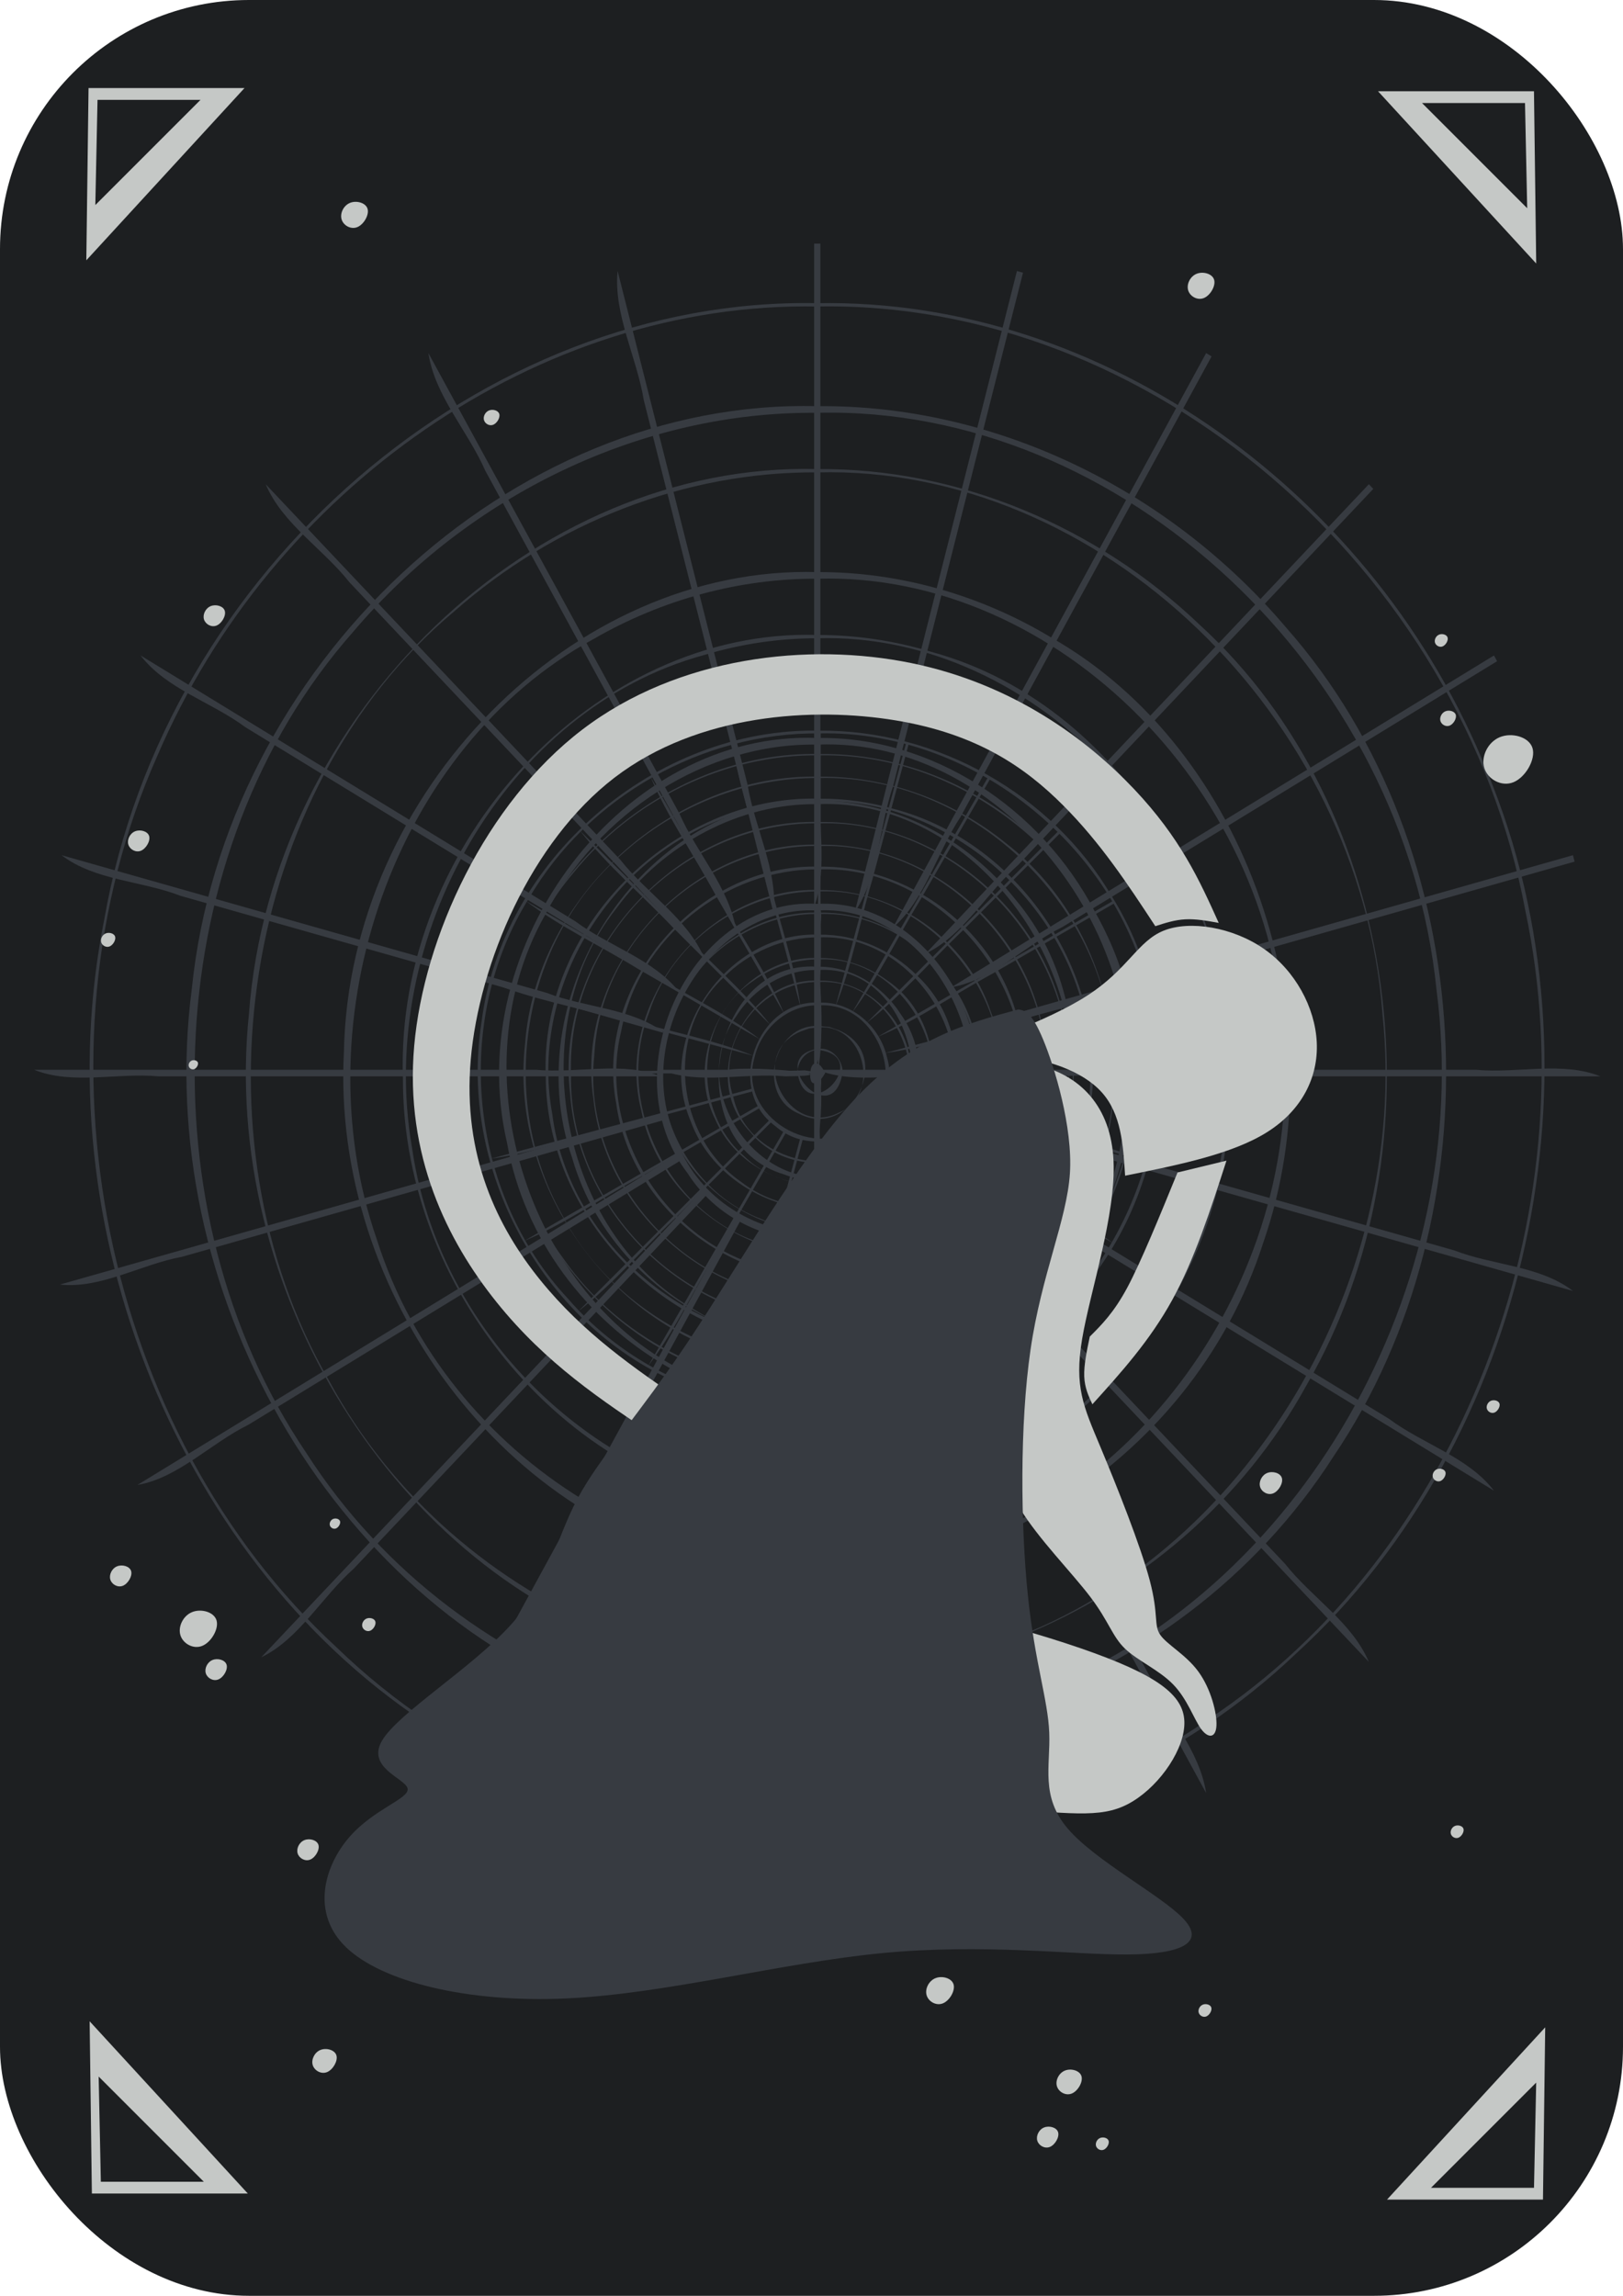 <?xml version="1.0" encoding="UTF-8" standalone="no"?>
<!-- Created with Inkscape (http://www.inkscape.org/) -->

<svg
   sodipodi:docname="mathematician-portrait.svg"
   inkscape:version="1.3.2 (091e20ef0f, 2023-11-25)"
   id="svg4914"
   version="1.1"
   viewBox="0 0 210 297"
   height="297mm"
   width="210mm"
   inkscape:export-filename="../../../../img/mathematician-portrait-4color.png"
   inkscape:export-xdpi="32"
   inkscape:export-ydpi="32"
   xmlns:inkscape="http://www.inkscape.org/namespaces/inkscape"
   xmlns:sodipodi="http://sodipodi.sourceforge.net/DTD/sodipodi-0.dtd"
   xmlns="http://www.w3.org/2000/svg"
   xmlns:svg="http://www.w3.org/2000/svg">
  <sodipodi:namedview
     id="namedview4916"
     pagecolor="#ffffff"
     bordercolor="#666666"
     borderopacity="1.0"
     inkscape:pageshadow="2"
     inkscape:pageopacity="0.0"
     inkscape:pagecheckerboard="0"
     inkscape:document-units="mm"
     showgrid="false"
     fit-margin-top="0"
     fit-margin-left="0"
     fit-margin-right="0"
     fit-margin-bottom="0"
     inkscape:zoom="1.0402602"
     inkscape:cx="418.64526"
     inkscape:cy="559.95606"
     inkscape:window-width="2160"
     inkscape:window-height="1440"
     inkscape:window-x="0"
     inkscape:window-y="0"
     inkscape:window-maximized="1"
     inkscape:current-layer="layer1"
     inkscape:snap-global="false"
     inkscape:showpageshadow="0"
     inkscape:deskcolor="#d1d1d1" />
  <defs
     id="defs4911">
    <inkscape:path-effect
       effect="bspline"
       id="path-effect1"
       is_visible="true"
       lpeversion="1.3"
       weight="33.333"
       steps="2"
       helper_size="0"
       apply_no_weight="true"
       apply_with_weight="true"
       only_selected="false"
       uniform="false" />
    <inkscape:path-effect
       effect="bspline"
       id="path-effect84135"
       is_visible="true"
       lpeversion="1"
       weight="33.333"
       steps="2"
       helper_size="0"
       apply_no_weight="true"
       apply_with_weight="true"
       only_selected="false" />
    <inkscape:path-effect
       effect="bspline"
       id="path-effect84106"
       is_visible="true"
       lpeversion="1"
       weight="33.333"
       steps="2"
       helper_size="0"
       apply_no_weight="true"
       apply_with_weight="true"
       only_selected="false" />
    <inkscape:path-effect
       effect="bspline"
       id="path-effect84077"
       is_visible="true"
       lpeversion="1"
       weight="33.333"
       steps="2"
       helper_size="0"
       apply_no_weight="true"
       apply_with_weight="true"
       only_selected="false" />
    <inkscape:path-effect
       effect="bspline"
       id="path-effect83931"
       is_visible="true"
       lpeversion="1"
       weight="33.333"
       steps="2"
       helper_size="0"
       apply_no_weight="true"
       apply_with_weight="true"
       only_selected="false" />
    <inkscape:path-effect
       effect="bspline"
       id="path-effect83677"
       is_visible="true"
       lpeversion="1"
       weight="33.333"
       steps="2"
       helper_size="0"
       apply_no_weight="true"
       apply_with_weight="true"
       only_selected="false" />
    <inkscape:path-effect
       effect="bspline"
       id="path-effect83639"
       is_visible="true"
       lpeversion="1"
       weight="33.333"
       steps="2"
       helper_size="0"
       apply_no_weight="true"
       apply_with_weight="true"
       only_selected="false" />
    <inkscape:path-effect
       effect="bspline"
       id="path-effect83620"
       is_visible="true"
       lpeversion="1"
       weight="33.333"
       steps="2"
       helper_size="0"
       apply_no_weight="true"
       apply_with_weight="true"
       only_selected="false" />
    <inkscape:path-effect
       effect="bspline"
       id="path-effect83601"
       is_visible="true"
       lpeversion="1"
       weight="33.333"
       steps="2"
       helper_size="0"
       apply_no_weight="true"
       apply_with_weight="true"
       only_selected="false" />
    <inkscape:path-effect
       effect="bspline"
       id="path-effect83582"
       is_visible="true"
       lpeversion="1"
       weight="33.333"
       steps="2"
       helper_size="0"
       apply_no_weight="true"
       apply_with_weight="true"
       only_selected="false" />
    <inkscape:path-effect
       effect="bspline"
       id="path-effect83563"
       is_visible="true"
       lpeversion="1"
       weight="33.333"
       steps="2"
       helper_size="0"
       apply_no_weight="true"
       apply_with_weight="true"
       only_selected="false" />
    <inkscape:path-effect
       effect="bspline"
       id="path-effect83544"
       is_visible="true"
       lpeversion="1"
       weight="33.333"
       steps="2"
       helper_size="0"
       apply_no_weight="true"
       apply_with_weight="true"
       only_selected="false" />
    <inkscape:path-effect
       effect="bspline"
       id="path-effect83525"
       is_visible="true"
       lpeversion="1"
       weight="33.333"
       steps="2"
       helper_size="0"
       apply_no_weight="true"
       apply_with_weight="true"
       only_selected="false" />
    <inkscape:path-effect
       effect="bspline"
       id="path-effect83506"
       is_visible="true"
       lpeversion="1"
       weight="33.333"
       steps="2"
       helper_size="0"
       apply_no_weight="true"
       apply_with_weight="true"
       only_selected="false" />
    <inkscape:path-effect
       effect="bspline"
       id="path-effect83487"
       is_visible="true"
       lpeversion="1"
       weight="33.333"
       steps="2"
       helper_size="0"
       apply_no_weight="true"
       apply_with_weight="true"
       only_selected="false" />
    <inkscape:path-effect
       effect="bspline"
       id="path-effect83468"
       is_visible="true"
       lpeversion="1"
       weight="33.333"
       steps="2"
       helper_size="0"
       apply_no_weight="true"
       apply_with_weight="true"
       only_selected="false" />
    <inkscape:path-effect
       effect="bspline"
       id="path-effect83439"
       is_visible="true"
       lpeversion="1"
       weight="33.333"
       steps="2"
       helper_size="0"
       apply_no_weight="true"
       apply_with_weight="true"
       only_selected="false" />
    <inkscape:path-effect
       effect="bspline"
       id="path-effect83420"
       is_visible="true"
       lpeversion="1"
       weight="33.333"
       steps="2"
       helper_size="0"
       apply_no_weight="true"
       apply_with_weight="true"
       only_selected="false" />
    <inkscape:path-effect
       effect="bspline"
       id="path-effect83401"
       is_visible="true"
       lpeversion="1"
       weight="33.333"
       steps="2"
       helper_size="0"
       apply_no_weight="true"
       apply_with_weight="true"
       only_selected="false" />
    <inkscape:path-effect
       effect="bspline"
       id="path-effect83382"
       is_visible="true"
       lpeversion="1"
       weight="33.333"
       steps="2"
       helper_size="0"
       apply_no_weight="true"
       apply_with_weight="true"
       only_selected="false" />
    <inkscape:path-effect
       effect="bspline"
       id="path-effect83363"
       is_visible="true"
       lpeversion="1"
       weight="33.333"
       steps="2"
       helper_size="0"
       apply_no_weight="true"
       apply_with_weight="true"
       only_selected="false" />
    <inkscape:path-effect
       effect="bspline"
       id="path-effect83344"
       is_visible="true"
       lpeversion="1"
       weight="33.333"
       steps="2"
       helper_size="0"
       apply_no_weight="true"
       apply_with_weight="true"
       only_selected="false" />
    <inkscape:path-effect
       effect="bspline"
       id="path-effect83325"
       is_visible="true"
       lpeversion="1"
       weight="33.333"
       steps="2"
       helper_size="0"
       apply_no_weight="true"
       apply_with_weight="true"
       only_selected="false" />
    <inkscape:path-effect
       effect="bspline"
       id="path-effect83306"
       is_visible="true"
       lpeversion="1"
       weight="33.333"
       steps="2"
       helper_size="0"
       apply_no_weight="true"
       apply_with_weight="true"
       only_selected="false" />
    <inkscape:path-effect
       effect="bspline"
       id="path-effect83287"
       is_visible="true"
       lpeversion="1"
       weight="33.333"
       steps="2"
       helper_size="0"
       apply_no_weight="true"
       apply_with_weight="true"
       only_selected="false" />
    <inkscape:path-effect
       effect="bspline"
       id="path-effect83268"
       is_visible="true"
       lpeversion="1"
       weight="33.333"
       steps="2"
       helper_size="0"
       apply_no_weight="true"
       apply_with_weight="true"
       only_selected="false" />
    <inkscape:path-effect
       effect="bspline"
       id="path-effect83239"
       is_visible="true"
       lpeversion="1"
       weight="33.333"
       steps="2"
       helper_size="0"
       apply_no_weight="true"
       apply_with_weight="true"
       only_selected="false" />
    <inkscape:path-effect
       effect="bspline"
       id="path-effect83220"
       is_visible="true"
       lpeversion="1"
       weight="33.333"
       steps="2"
       helper_size="0"
       apply_no_weight="true"
       apply_with_weight="true"
       only_selected="false" />
    <inkscape:path-effect
       effect="bspline"
       id="path-effect83201"
       is_visible="true"
       lpeversion="1"
       weight="33.333"
       steps="2"
       helper_size="0"
       apply_no_weight="true"
       apply_with_weight="true"
       only_selected="false" />
    <inkscape:path-effect
       effect="bspline"
       id="path-effect83182"
       is_visible="true"
       lpeversion="1"
       weight="33.333"
       steps="2"
       helper_size="0"
       apply_no_weight="true"
       apply_with_weight="true"
       only_selected="false" />
    <inkscape:path-effect
       effect="bspline"
       id="path-effect83163"
       is_visible="true"
       lpeversion="1"
       weight="33.333"
       steps="2"
       helper_size="0"
       apply_no_weight="true"
       apply_with_weight="true"
       only_selected="false" />
    <inkscape:path-effect
       effect="bspline"
       id="path-effect83022"
       is_visible="true"
       lpeversion="1"
       weight="33.333"
       steps="2"
       helper_size="0"
       apply_no_weight="true"
       apply_with_weight="true"
       only_selected="false" />
    <inkscape:path-effect
       effect="bspline"
       id="path-effect74166"
       is_visible="true"
       lpeversion="1"
       weight="33.333"
       steps="2"
       helper_size="0"
       apply_no_weight="true"
       apply_with_weight="true"
       only_selected="false" />
    <inkscape:path-effect
       effect="bspline"
       id="path-effect63818"
       is_visible="true"
       lpeversion="1"
       weight="33.333"
       steps="2"
       helper_size="0"
       apply_no_weight="true"
       apply_with_weight="true"
       only_selected="false" />
    <inkscape:path-effect
       effect="bspline"
       id="path-effect62348"
       is_visible="true"
       lpeversion="1"
       weight="33.333"
       steps="2"
       helper_size="0"
       apply_no_weight="true"
       apply_with_weight="true"
       only_selected="false" />
    <inkscape:path-effect
       effect="bspline"
       id="path-effect61387"
       is_visible="true"
       lpeversion="1"
       weight="33.333"
       steps="2"
       helper_size="0"
       apply_no_weight="true"
       apply_with_weight="true"
       only_selected="false" />
    <inkscape:path-effect
       effect="bspline"
       id="path-effect61038"
       is_visible="true"
       lpeversion="1"
       weight="33.333"
       steps="2"
       helper_size="0"
       apply_no_weight="true"
       apply_with_weight="true"
       only_selected="false" />
    <inkscape:path-effect
       effect="bspline"
       id="path-effect61001"
       is_visible="true"
       lpeversion="1"
       weight="33.333"
       steps="2"
       helper_size="0"
       apply_no_weight="true"
       apply_with_weight="true"
       only_selected="false" />
    <inkscape:path-effect
       effect="bspline"
       id="path-effect60804"
       is_visible="true"
       lpeversion="1"
       weight="33.333"
       steps="2"
       helper_size="0"
       apply_no_weight="true"
       apply_with_weight="true"
       only_selected="false" />
  </defs>
  <g
     inkscape:label="Layer 1"
     inkscape:groupmode="layer"
     id="layer1"
     transform="translate(-0.898,-0.169)">
    <rect
       style="fill:#1d1f21;fill-opacity:1;fill-rule:evenodd;stroke:none;stroke-width:0.265"
       id="rect5123"
       width="210"
       height="297"
       x="0.898"
       y="0.169"
       ry="32.219" />
    <g
       inkscape:label="GridCartesian:X6:Y5"
       transform="matrix(4.958,0,0,5.25,-136.853,84.431)"
       id="g6027"
       style="fill:#c5c8c6">
      <g
         inkscape:label="GridPolar:R5:A24"
         transform="matrix(0.309,0,0,0.309,49.112,10.392)"
         id="g7927"
         style="fill:#c5c8c6">
        <path
           style="color:#000000;fill:#373b41;-inkscape-stroke:none"
           d="M 0,-13.494 C -10.495,-14.12 -17.61,-0.198 -10.959,7.979 -5.541,15.981 8.368,14.93 12.193,5.894 16.601,-2.513 9.597,-13.972 0,-13.494 Z m 0,0.529 C 10.088,-13.571 16.919,-0.188 10.531,7.669 5.118,15.684 -8.895,14.138 -12.092,4.844 -15.535,-3.165 -8.859,-13.423 0,-12.965 Z"
           id="circle7849" />
        <path
           style="color:#000000;fill:#373b41;-inkscape-stroke:none"
           d="M 0,-8.479 C -9.103,-9.089 -11.737,5.577 -2.823,8.074 4.46,10.799 11.832,1.597 7.041,-4.711 5.491,-7.004 2.797,-8.549 0,-8.479 Z m 0,0.264 C 8.821,-8.809 11.372,5.406 2.736,7.823 -4.322,10.464 -11.464,1.548 -6.823,-4.565 -5.321,-6.788 -2.71,-8.284 0,-8.215 Z"
           id="circle7851" />
        <path
           style="color:#000000;fill:#373b41;-inkscape-stroke:none"
           d="M 0,-26.723 C -16.288,-27.353 -30.113,-10.279 -26.206,5.545 -23.309,20.984 -5.142,31.111 9.473,25.071 24.116,19.838 31.52,0.66 23.463,-12.845 18.875,-21.207 9.592,-26.882 0,-26.723 Z m 0,0.529 C 15.968,-26.816 29.519,-10.075 25.688,5.437 22.85,20.574 5.037,30.494 -9.289,24.576 -23.645,19.446 -30.893,0.644 -23,-12.593 -18.503,-20.791 -9.402,-26.35 0,-26.193 Z"
           id="circle7853" />
        <path
           style="color:#000000;fill:#373b41;-inkscape-stroke:none"
           d="M 0,-21.709 C -14.14,-22.311 -25.598,-6.514 -20.7,6.773 -16.85,19.359 -0.528,25.884 10.798,18.92 22.124,12.689 25.467,-4.171 16.691,-13.894 12.622,-18.756 6.367,-21.79 0,-21.709 Z m 0,0.266 C 13.97,-22.041 25.286,-6.433 20.447,6.692 16.645,19.126 0.52,25.566 -10.668,18.689 -21.588,12.655 -25.091,-3.452 -16.961,-13.142 -12.96,-18.285 -6.54,-21.526 0,-21.443 Z"
           id="circle7855" />
        <path
           style="color:#000000;fill:#373b41;-inkscape-stroke:none"
           d="M 0,-39.951 C -20.671,-40.507 -39.548,-22.376 -39.977,-1.715 -41.067,17.636 -26.19,36.394 -6.97,39.407 11.564,42.874 31.589,31.47 37.666,13.528 44.162,-4.101 36.44,-25.796 19.75,-34.737 13.764,-38.139 6.889,-39.979 0,-39.951 Z m 0,0.527 C 20.399,-39.975 39.029,-22.083 39.449,-1.693 40.531,17.442 25.789,35.979 6.775,38.909 -11.512,42.269 -31.25,30.984 -37.198,13.267 -43.668,-4.34 -35.69,-26.007 -18.871,-34.626 -13.112,-37.763 -6.561,-39.449 0,-39.424 Z"
           id="circle7857" />
        <path
           style="color:#000000;fill:#373b41;-inkscape-stroke:none"
           d="M 0,-34.938 C -18.761,-35.485 -35.669,-18.347 -34.995,0.401 -35.054,18 -20.045,34.089 -2.392,34.925 14.852,36.296 31.878,23.188 34.489,5.986 37.597,-10.951 26.478,-29.269 9.638,-33.59 6.509,-34.485 3.255,-34.943 0,-34.938 Z m 0,0.266 C 18.619,-35.218 35.399,-18.208 34.729,0.397 34.789,17.863 19.895,33.832 2.375,34.66 -14.738,36.021 -31.638,23.015 -34.227,5.942 -37.311,-10.867 -26.28,-29.049 -9.566,-33.335 -6.46,-34.223 -3.23,-34.678 0,-34.672 Z"
           id="circle7859" />
        <path
           style="color:#000000;fill:#373b41;-inkscape-stroke:none"
           d="m 0,-53.182 c -25.951,-0.612 -50.079,20.727 -52.831,46.519 -3.28,23.85 11.736,48.749 34.537,56.68 21.906,8.202 48.693,0.015 61.879,-19.424 C 57.566,11.094 56.085,-17.913 39.607,-35.518 29.665,-46.607 14.928,-53.32 0,-53.182 Z m 0,0.529 c 25.693,-0.609 49.584,20.517 52.305,46.055 C 55.553,17.015 40.692,41.671 18.114,49.521 -3.575,57.64 -30.099,49.539 -43.154,30.292 -56.993,10.984 -55.527,-17.736 -39.214,-35.167 -29.371,-46.146 -14.779,-52.79 0,-52.652 Z"
           id="circle7861" />
        <path
           style="color:#000000;fill:#373b41;-inkscape-stroke:none"
           d="m 0,-48.166 c -23.961,-0.591 -46.119,19.536 -47.996,43.414 -2.442,22.03 12.304,44.545 33.638,50.802 20.547,6.596 44.87,-2.472 55.719,-21.227 11.637,-18.99 7.951,-45.903 -9.036,-60.548 C 23.563,-43.64 11.831,-48.26 0,-48.166 Z m 0,0.264 c 23.83,-0.589 45.868,19.428 47.733,43.176 C 50.17,17.229 35.436,39.658 14.159,45.841 -6.328,52.347 -30.554,43.223 -41.263,24.476 -53.066,5.068 -48.645,-22.528 -30.738,-36.756 -22.203,-43.886 -11.138,-47.98 0,-47.902 Z"
           id="circle7863" />
        <path
           style="color:#000000;fill:#373b41;-inkscape-stroke:none"
           d="m 0,-61.396 c -28.295,-0.534 -55.035,21.241 -60.207,49.084 -5.231,24.614 6.351,51.743 28.011,64.684 C -9.982,66.292 21.035,63.833 40.539,46.201 60.058,29.336 67.021,-0.318 56.593,-23.994 47.202,-46.142 24.209,-61.81 0,-61.396 Z m 0,0.266 c 27.938,-0.519 54.381,20.778 59.808,48.205 C 65.245,11.39 54.182,38.391 32.959,51.58 10.703,66.111 -20.949,63.787 -40.61,45.784 -60.288,28.636 -66.882,-1.617 -55.738,-25.293 -46.06,-46.601 -23.548,-61.537 0,-61.131 Z"
           id="circle7867" />
        <path
           style="color:#000000;fill:#373b41;-inkscape-stroke:none"
           d="m -0.264,0 c 0,4.41 0,8.819 0,13.229 C 0.968,9.99 -0.05,6.192 0.264,2.7 -0.037,2.071 0.898,-0.327 -0.264,0 Z"
           id="path7869" />
        <path
           style="color:#000000;fill:#373b41;-inkscape-stroke:none"
           d="m 0,-0.264 c 3.238,1.231 7.036,0.214 10.528,0.527 6.106,-0.06 -2.647,-0.882 -4.82,-0.527 -1.903,0 -3.806,0 -5.709,0 z"
           id="path7871" />
        <path
           style="color:#000000;fill:#373b41;-inkscape-stroke:none"
           d="m -0.264,-13.229 c 0,4.41 0,8.819 0,13.229 1.231,-3.238 0.214,-7.036 0.527,-10.528 -0.3,-0.629 0.634,-3.028 -0.527,-2.7 z"
           id="path7873" />
        <path
           style="color:#000000;fill:#373b41;-inkscape-stroke:none"
           d="m -13.229,-0.264 c 3.238,1.231 7.036,0.214 10.528,0.527 6.106,-0.06 -2.647,-0.882 -4.82,-0.527 -1.903,0 -3.806,0 -5.709,0 z"
           id="path7875" />
        <path
           style="color:#000000;fill:#373b41;-inkscape-stroke:none"
           d="m 13.229,-0.264 c 3.238,1.231 7.036,0.214 10.528,0.527 14.13,0 28.26,0 42.39,0 -3.238,-1.231 -7.036,-0.214 -10.528,-0.527 -14.13,0 -28.26,0 -42.39,0 z"
           id="path7877" />
        <path
           style="color:#000000;fill:#373b41;-inkscape-stroke:none"
           d="m 63.824,-17.375 c -17.038,4.565 -34.077,9.13 -51.115,13.695 3.446,0.358 6.854,-1.613 10.308,-2.213 13.648,-3.657 27.296,-7.314 40.944,-10.97 l -0.097,-0.363 z"
           id="path7879" />
        <path
           style="color:#000000;fill:#373b41;-inkscape-stroke:none"
           d="m 57.152,-33.303 c -15.276,8.82 -30.552,17.639 -45.828,26.459 3.421,-0.545 6.202,-3.332 9.383,-4.805 12.236,-7.065 24.472,-14.13 36.709,-21.195 l -0.187,-0.326 z"
           id="path7881" />
        <path
           style="color:#000000;fill:#373b41;-inkscape-stroke:none"
           d="M 46.586,-46.959 C 34.113,-34.486 21.641,-22.014 9.168,-9.541 12.329,-10.959 14.295,-14.365 16.986,-16.613 c 9.991,-9.991 19.982,-19.982 29.973,-29.973 l -0.266,-0.266 z"
           id="path7883" />
        <path
           style="color:#000000;fill:#373b41;-inkscape-stroke:none"
           d="m 32.844,-57.416 c -8.82,15.275 -17.639,30.551 -26.459,45.826 2.69,-2.182 3.705,-5.986 5.723,-8.852 7.065,-12.237 14.13,-24.474 21.195,-36.71 l -0.326,-0.187 z"
           id="path7885" />
        <path
           style="color:#000000;fill:#373b41;-inkscape-stroke:none"
           d="m 16.863,-63.961 c -4.565,17.038 -9.13,34.076 -13.695,51.113 2.033,-2.804 2.029,-6.74 3.236,-10.031 C 10.061,-36.527 13.718,-50.176 17.375,-63.824 l -0.363,-0.097 z"
           id="path7887" />
        <path
           style="color:#000000;fill:#373b41;-inkscape-stroke:none"
           d="m -0.264,-66.146 c 0,17.639 0,35.279 0,52.918 1.231,-3.238 0.214,-7.036 0.527,-10.528 0,-14.13 0,-28.26 0,-42.39 h -0.376 z"
           id="path7889" />
        <path
           style="color:#000000;fill:#373b41;-inkscape-stroke:none"
           d="m -16.863,-63.961 c -0.357,3.445 1.613,6.852 2.213,10.306 3.657,13.649 7.314,27.297 10.971,40.946 0.358,-3.446 -1.613,-6.854 -2.213,-10.308 -3.657,-13.648 -7.314,-27.296 -10.97,-40.944 z"
           id="path7891" />
        <path
           style="color:#000000;fill:#373b41;-inkscape-stroke:none"
           d="m -32.844,-57.416 c 0.547,3.42 3.332,6.201 4.805,9.381 7.065,12.237 14.13,24.474 21.195,36.71 -0.545,-3.421 -3.332,-6.202 -4.805,-9.383 -7.065,-12.236 -14.13,-24.472 -21.195,-36.709 z"
           id="path7893" />
        <path
           style="color:#000000;fill:#373b41;-inkscape-stroke:none"
           d="m -46.586,-46.959 c 1.418,3.161 4.824,5.127 7.072,7.818 9.991,9.991 19.982,19.982 29.973,29.973 -1.418,-3.161 -4.824,-5.127 -7.072,-7.818 -9.991,-9.991 -19.982,-19.982 -29.973,-29.973 z"
           id="path7895" />
        <path
           style="color:#000000;fill:#373b41;-inkscape-stroke:none"
           d="m -57.152,-33.303 c 2.185,2.689 5.987,3.705 8.854,5.723 12.236,7.065 24.472,14.13 36.709,21.195 -2.182,-2.69 -5.986,-3.705 -8.852,-5.723 -12.237,-7.065 -24.474,-14.13 -36.71,-21.195 z"
           id="path7897" />
        <path
           style="color:#000000;fill:#373b41;-inkscape-stroke:none"
           d="m -63.824,-17.375 c 2.806,2.032 6.741,2.029 10.033,3.237 13.648,3.657 27.296,7.314 40.944,10.97 -2.804,-2.033 -6.74,-2.029 -10.031,-3.236 C -36.527,-10.061 -50.176,-13.718 -63.824,-17.375 Z"
           id="path7899" />
        <path
           style="color:#000000;fill:#373b41;-inkscape-stroke:none"
           d="m -66.146,-0.264 c 3.238,1.231 7.036,0.214 10.528,0.527 14.13,0 28.26,0 42.39,0 -3.238,-1.231 -7.036,-0.214 -10.528,-0.527 -14.13,0 -28.26,0 -42.39,0 z"
           id="path7901" />
        <path
           style="color:#000000;fill:#373b41;-inkscape-stroke:none"
           d="m -12.848,3.168 c -17.038,4.565 -34.076,9.13 -51.113,13.695 3.445,0.357 6.852,-1.613 10.306,-2.213 13.649,-3.657 27.297,-7.314 40.946,-10.971 l -0.098,-0.363 z"
           id="path7903" />
        <path
           style="color:#000000;fill:#373b41;-inkscape-stroke:none"
           d="M -11.59,6.385 C -26.865,15.204 -42.141,24.024 -57.416,32.844 c 3.42,-0.547 6.201,-3.332 9.381,-4.805 12.237,-7.065 24.474,-14.13 36.71,-21.195 l -0.188,-0.325 z"
           id="path7905" />
        <path
           style="color:#000000;fill:#373b41;-inkscape-stroke:none"
           d="M -9.541,9.168 C -22.014,21.641 -34.486,34.113 -46.959,46.586 c 3.161,-1.418 5.127,-4.824 7.818,-7.072 9.991,-9.991 19.982,-19.982 29.973,-29.973 L -9.434,9.275 Z"
           id="path7907" />
        <path
           style="color:#000000;fill:#373b41;-inkscape-stroke:none"
           d="m -6.844,11.324 c -8.82,15.276 -17.639,30.552 -26.459,45.828 2.689,-2.185 3.705,-5.987 5.723,-8.854 7.065,-12.236 14.13,-24.472 21.195,-36.709 l -0.325,-0.188 z"
           id="path7909" />
        <path
           style="color:#000000;fill:#373b41;-inkscape-stroke:none"
           d="M -3.68,12.709 C -8.245,29.747 -12.81,46.786 -17.375,63.824 c 2.032,-2.806 2.029,-6.741 3.237,-10.033 3.657,-13.648 7.314,-27.296 10.97,-40.944 l -0.363,-0.098 z"
           id="path7911" />
        <path
           style="color:#000000;fill:#373b41;-inkscape-stroke:none"
           d="m -0.264,13.229 c 0,17.639 0,35.279 0,52.918 1.231,-3.238 0.214,-7.036 0.527,-10.528 0,-14.13 0,-28.26 0,-42.39 h -0.376 z"
           id="path7913" />
        <path
           style="color:#000000;fill:#373b41;-inkscape-stroke:none"
           d="M 3.68,12.709 C 3.322,16.155 5.293,19.563 5.893,23.017 9.55,36.665 13.206,50.313 16.863,63.961 17.221,60.516 15.25,57.109 14.65,53.655 10.993,40.006 7.337,26.358 3.68,12.709 Z"
           id="path7915" />
        <path
           style="color:#000000;fill:#373b41;-inkscape-stroke:none"
           d="m 6.844,11.324 c 0.545,3.421 3.332,6.202 4.805,9.383 7.065,12.236 14.13,24.472 21.195,36.709 C 32.297,53.996 29.512,51.215 28.039,48.035 20.974,35.798 13.909,23.561 6.844,11.324 Z"
           id="path7917" />
        <path
           style="color:#000000;fill:#373b41;-inkscape-stroke:none"
           d="M 9.541,9.168 C 10.959,12.329 14.365,14.295 16.613,16.986 26.604,26.977 36.595,36.968 46.586,46.959 45.168,43.798 41.762,41.832 39.514,39.141 29.523,29.15 19.532,19.159 9.541,9.168 Z"
           id="path7919" />
        <path
           style="color:#000000;fill:#373b41;-inkscape-stroke:none"
           d="m 11.59,6.385 c 2.182,2.69 5.986,3.705 8.852,5.723 12.237,7.065 24.474,14.13 36.71,21.195 C 54.967,30.614 51.166,29.598 48.298,27.579 36.062,20.515 23.826,13.45 11.59,6.385 Z"
           id="path7921" />
        <path
           style="color:#000000;fill:#373b41;-inkscape-stroke:none"
           d="m 12.848,3.168 c 2.804,2.033 6.74,2.029 10.031,3.236 C 36.527,10.061 50.176,13.718 63.824,17.375 61.019,15.343 57.083,15.346 53.791,14.138 40.143,10.482 26.496,6.825 12.848,3.168 Z"
           id="path7923" />
        <g
           id="circle7925"
           inkscape:label="CentreDot"
           style="fill:#c5c8c6">
          <path
             style="color:#000000;fill:#373b41;stroke-width:0;-inkscape-stroke:none"
             d="m 0.661,0 c -1.973,2.781 -1.334,-2.667 0,0 z"
             id="path8309" />
          <path
             style="color:#000000;fill:#373b41;-inkscape-stroke:none"
             d="m 0.661,0 c -1.696,2.809 -1.633,-2.705 0,0 z"
             id="path8311" />
        </g>
      </g>
    </g>
    <g
       inkscape:label="GridPolar:R5:A24"
       transform="matrix(0.665,0,0,0.665,106.918,138.855)"
       id="g2617"
       style="fill:#1d1f21">
      <path
         style="color:#000000;fill:#373b41;-inkscape-stroke:none"
         d="M 0,-13.494 C -12.089,-14.243 -18.492,3.352 -8.59,10.501 0.604,18.58 16.708,9.073 13.132,-2.954 11.763,-8.875 6.239,-13.786 0,-13.494 Z m 0,0.529 C 11.618,-13.69 17.767,3.223 8.254,10.091 -0.581,17.852 -16.054,8.72 -12.618,-2.839 -11.305,-8.529 -5.996,-13.249 0,-12.965 Z"
         id="circle2529" />
      <path
         style="color:#000000;fill:#373b41;-inkscape-stroke:none"
         d="M 0,-8.951 C -9.051,-9.553 -12.444,4.613 -3.953,8.105 6.185,13.345 14.753,-3.293 3.871,-8.086 L 2.01,-8.75 Z M 0,-8.688 C 8.785,-9.274 12.078,4.478 3.838,7.867 -6.004,12.953 -14.319,-3.196 -3.758,-7.849 l 1.806,-0.644 z"
         id="circle2531" />
      <path
         style="color:#000000;fill:#373b41;-inkscape-stroke:none"
         d="M 0,-4.543 C -10.964,-3.297 2.562,11.969 4.517,0.084 4.537,-2.319 2.532,-4.722 0,-4.543 Z m 0,0.266 C 10.579,-2.79 -2.644,10.929 -4.254,0.079 -4.273,-2.184 -2.385,-4.449 0,-4.277 Z"
         id="circle2533" />
      <path
         style="color:#000000;fill:#373b41;-inkscape-stroke:none"
         d="M 0,-26.723 C -17.935,-27.495 -32.124,-6.958 -25.036,9.573 -19.492,24.827 0.924,31.934 14.432,22.558 28.273,14.01 31.202,-7.449 19.028,-18.746 14.063,-23.757 7.092,-26.838 0,-26.723 Z m 0,0.529 C 17.585,-26.955 31.487,-6.819 24.542,9.385 18.973,24.843 -2.136,31.58 -15.266,21.335 -27.963,12.537 -30.175,-7.642 -18.653,-18.378 -13.785,-23.289 -6.951,-26.307 0,-26.193 Z"
         id="circle2535" />
      <path
         style="color:#000000;fill:#373b41;-inkscape-stroke:none"
         d="M 0,-22.182 C -15.403,-22.885 -27.233,-4.662 -20.29,9.146 -14.656,22.354 4.445,26.739 14.849,16.526 25.057,7.66 24.538,-10.257 13.086,-17.899 9.32,-20.651 4.678,-22.24 0,-22.182 Z m 0,0.266 C 15.221,-22.614 26.907,-4.605 20.048,9.038 14.481,22.089 -4.393,26.418 -14.673,16.329 -24.757,7.568 -24.245,-10.136 -12.931,-17.686 -9.209,-20.404 -4.622,-21.974 0,-21.916 Z"
         id="circle2537" />
      <path
         style="color:#000000;fill:#373b41;-inkscape-stroke:none"
         d="M 0,-17.771 C -14.475,-18.578 -23.669,1.052 -13.534,11.571 -5.105,22.164 14.014,18.358 17.014,4.924 20.673,-6.049 11.455,-18.097 0,-17.771 Z m 0,0.266 C 14.262,-18.303 23.315,1.038 13.333,11.4 5.028,21.832 -13.807,18.085 -16.761,4.85 -20.363,-5.959 -11.287,-17.829 0,-17.506 Z"
         id="circle2539" />
      <path
         style="color:#000000;fill:#373b41;-inkscape-stroke:none"
         d="M 0,-39.951 C -23.558,-40.733 -43.912,-17.094 -39.533,6.108 -36.582,27.724 -13.926,44.139 7.529,39.213 28.463,35.738 43.772,13.669 39.254,-7.152 36.286,-25.864 18.875,-40.204 0,-39.951 Z m 0,0.527 C 23.249,-40.199 43.333,-16.869 39.012,6.027 36.094,27.488 13.478,43.725 -7.779,38.625 -28.627,34.988 -43.567,12.655 -38.555,-7.989 -35.237,-26.045 -18.287,-39.659 0,-39.424 Z"
         id="circle2541" />
      <path
         style="color:#000000;fill:#373b41;-inkscape-stroke:none"
         d="M 0,-35.41 C -21.697,-36.188 -40.037,-13.535 -34.648,7.542 -30.76,27.217 -8.405,40.587 10.658,33.745 29.251,28.414 40.442,6.39 33.369,-11.701 28.74,-25.795 14.766,-35.551 0,-35.41 Z m 0,0.266 C 21.536,-35.919 39.737,-13.434 34.389,7.486 30.532,27.015 8.342,40.282 -10.578,33.492 -29.035,28.204 -40.138,6.343 -33.12,-11.613 -28.527,-25.604 -14.656,-35.285 0,-35.145 Z"
         id="circle2543" />
      <path
         style="color:#000000;fill:#373b41;-inkscape-stroke:none"
         d="M 0,-31 C -19.569,-31.717 -35.813,-10.628 -29.973,8.123 -25.485,25.957 -3.628,36.645 12.956,28.149 29.384,21.058 36.487,-1.21 26.368,-16.189 20.84,-25.191 10.669,-31.258 0,-31 Z m 0,0.264 C 19.405,-31.451 35.512,-10.539 29.717,8.054 25.365,25.195 4.84,35.843 -11.495,28.511 -28.079,22.241 -36.193,0.551 -26.899,-14.777 -21.592,-24.391 -11.106,-31.016 0,-30.736 Z"
         id="circle2545" />
      <path
         style="color:#000000;fill:#373b41;-inkscape-stroke:none"
         d="M 0,-53.182 C -28.68,-53.981 -54.479,-27.786 -53.239,0.896 -53.186,28.142 -29.554,52.896 -2.101,53.13 24.031,54.669 49.2,34.307 52.497,8.219 57.252,-17.569 39.69,-44.564 14.457,-51.197 9.764,-52.536 4.881,-53.223 0,-53.182 Z m 0,0.529 C 28.396,-53.448 53.939,-27.513 52.709,0.885 52.661,27.862 29.263,52.372 2.081,52.601 -23.792,54.127 -48.714,33.968 -51.975,8.137 -56.682,-17.394 -39.299,-44.125 -14.313,-50.688 -9.667,-52.014 -4.833,-52.694 0,-52.652 Z"
         id="circle2547" />
      <path
         style="color:#000000;fill:#373b41;-inkscape-stroke:none"
         d="m 0,-48.639 c -27.489,-0.84 -51.745,25.544 -48.505,52.891 1.805,25.199 25.574,46.409 50.949,44.302 C 27.335,47.888 49.048,25.562 48.583,0.583 49.584,-25.99 26.397,-49.071 0,-48.639 Z M 0,-48.375 C 27.341,-49.212 51.465,-22.971 48.242,4.229 46.449,29.293 22.808,50.387 -2.43,48.291 -27.188,47.63 -48.783,25.424 -48.32,0.58 -49.316,-25.85 -26.256,-48.806 0,-48.375 Z"
         id="circle2549" />
      <path
         style="color:#000000;fill:#373b41;-inkscape-stroke:none"
         d="M 0,-44.23 C -25.492,-45.041 -47.776,-20.062 -43.975,5.196 -41.614,28.484 -18.614,47.285 4.753,43.952 27.744,42.032 46.468,19.849 44.065,-3.18 42.99,-25.848 22.641,-44.604 0,-44.23 Z m 0,0.266 C 25.34,-44.773 47.49,-19.943 43.711,5.164 41.367,28.314 18.504,47.001 -4.724,43.688 -27.578,41.782 -46.19,19.73 -43.8,-3.161 -42.733,-25.695 -22.507,-44.338 0,-43.965 Z"
         id="circle2551" />
      <path
         style="color:#000000;fill:#373b41;-inkscape-stroke:none"
         d="M 0,-66.41 C -31.946,-67.096 -61.777,-41.359 -65.75,-9.638 -70.184,18.668 -54.204,48.765 -27.847,60.295 -2.271,72.501 30.696,65.994 49.282,44.464 68.767,23.638 72.074,-10.039 56.886,-34.201 45.283,-54.018 22.971,-66.609 0,-66.41 Z m 0,0.529 C 31.691,-66.564 61.289,-41.033 65.226,-9.562 69.625,18.518 53.776,48.38 27.626,59.816 2.253,71.92 -30.453,65.471 -48.892,44.111 -68.22,23.45 -71.498,-9.959 -56.435,-33.929 -44.926,-53.591 -22.788,-66.079 0,-65.881 Z"
         id="circle2553" />
      <path
         style="color:#000000;fill:#373b41;-inkscape-stroke:none"
         d="M 0,-61.869 C -30.247,-62.518 -58.403,-37.715 -61.452,-7.578 -65.062,19.405 -48.799,47.594 -23.274,57.373 1.985,67.918 33.659,59.399 49.6,36.982 66.121,15.449 66.009,-17.007 48.709,-38.067 37.2,-52.926 18.858,-62.103 0,-61.869 Z m 0,0.266 C 30.02,-62.24 57.995,-37.711 61.16,-7.814 64.918,19.358 48.386,47.808 22.557,57.382 -2.731,67.602 -34.188,58.761 -49.827,36.252 -66.036,14.527 -65.531,-17.937 -47.886,-38.699 -36.363,-52.971 -18.434,-61.869 0,-61.604 Z"
         id="circle2555" />
      <path
         style="color:#000000;fill:#373b41;-inkscape-stroke:none"
         d="m 0,-57.459 c -28.664,-0.693 -55.136,23.404 -57.27,51.988 -3.16,28.282 17.711,56.746 45.76,61.79 25.078,5.401 52.794,-8.029 63.372,-31.548 C 63.177,1.684 56.861,-28.53 36.401,-44.442 26.224,-52.747 13.178,-57.617 0,-57.459 Z m 0,0.266 c 29.006,-0.723 55.654,24.087 57.119,53.06 C 59.315,22.435 40.706,49.027 14.662,55.339 -9.959,62.073 -38.241,50.328 -50.153,27.593 -62.696,5.189 -58.078,-25.362 -38.486,-42.31 -28.06,-51.751 -14.111,-57.351 0,-57.193 Z"
         id="circle2557" />
      <path
         style="color:#000000;fill:#373b41;-inkscape-stroke:none"
         d="m -0.264,0 c 0,4.41 0,8.819 0,13.229 C 0.322,9.598 0.808,3.074 -0.264,0 Z"
         id="path2559" />
      <path
         style="color:#000000;fill:#373b41;-inkscape-stroke:none"
         d="M 0,-0.264 C 1.545,0.554 17.389,0.575 10.365,-0.33 6.921,-0.16 3.454,-0.315 0,-0.264 Z"
         id="path2561" />
      <path
         style="color:#000000;fill:#373b41;-inkscape-stroke:none"
         d="m -0.264,-13.229 c 0,4.41 0,8.819 0,13.229 0.585,-3.631 1.072,-10.155 0,-13.229 z"
         id="path2563" />
      <path
         style="color:#000000;fill:#373b41;-inkscape-stroke:none"
         d="m -13.229,-0.264 c 1.545,0.818 17.389,0.838 10.365,-0.067 -3.445,0.17 -6.912,0.015 -10.365,0.067 z"
         id="path2565" />
      <path
         style="color:#000000;fill:#373b41;-inkscape-stroke:none"
         d="m 13.229,-0.264 c 8.491,1.054 17.421,0.295 26.113,0.527 8.935,0 17.87,0 26.805,0 -8.491,-1.054 -17.421,-0.295 -26.113,-0.527 -8.935,0 -17.87,0 -26.805,0 z"
         id="path2567" />
      <path
         style="color:#000000;fill:#373b41;-inkscape-stroke:none"
         d="m 63.824,-17.375 c -17.038,4.565 -34.077,9.13 -51.115,13.695 8.293,-1.126 16.542,-4.124 24.818,-6.101 8.811,-2.361 17.623,-4.722 26.434,-7.083 l -0.097,-0.363 z"
         id="path2569" />
      <path
         style="color:#000000;fill:#373b41;-inkscape-stroke:none"
         d="m 57.152,-33.303 c -15.276,8.82 -30.552,17.639 -45.828,26.459 7.718,-3.234 14.91,-8.265 22.392,-12.316 7.9,-4.561 15.8,-9.123 23.7,-13.684 l -0.187,-0.326 z"
         id="path2571" />
      <path
         style="color:#000000;fill:#373b41;-inkscape-stroke:none"
         d="M 46.586,-46.959 C 34.113,-34.486 21.641,-22.014 9.168,-9.541 15.917,-14.799 21.695,-21.651 28.006,-27.633 c 6.318,-6.318 12.635,-12.635 18.953,-18.953 l -0.266,-0.266 z"
         id="path2573" />
      <path
         style="color:#000000;fill:#373b41;-inkscape-stroke:none"
         d="m 32.844,-57.416 c -8.82,15.275 -17.639,30.551 -26.459,45.826 5.067,-6.659 8.78,-14.612 13.234,-21.861 4.561,-7.901 9.123,-15.801 13.684,-23.702 l -0.326,-0.187 z"
         id="path2575" />
      <path
         style="color:#000000;fill:#373b41;-inkscape-stroke:none"
         d="m 16.863,-63.961 c -4.565,17.038 -9.13,34.076 -13.695,51.113 3.171,-7.744 4.698,-16.386 7.124,-24.54 2.361,-8.812 4.722,-17.624 7.083,-26.436 l -0.363,-0.097 z"
         id="path2577" />
      <path
         style="color:#000000;fill:#373b41;-inkscape-stroke:none"
         d="m -0.264,-66.146 c 0,17.639 0,35.279 0,52.918 1.054,-8.491 0.295,-17.421 0.527,-26.113 0,-8.935 0,-17.87 0,-26.805 h -0.376 z"
         id="path2579" />
      <path
         style="color:#000000;fill:#373b41;-inkscape-stroke:none"
         d="m -16.863,-63.961 c 1.127,8.292 4.124,16.541 6.101,24.816 2.361,8.812 4.722,17.624 7.083,26.436 -1.126,-8.293 -4.124,-16.542 -6.101,-24.818 -2.361,-8.811 -4.722,-17.623 -7.083,-26.434 z"
         id="path2581" />
      <path
         style="color:#000000;fill:#373b41;-inkscape-stroke:none"
         d="m -32.844,-57.416 c 3.235,7.717 8.265,14.909 12.316,22.39 4.561,7.901 9.123,15.801 13.684,23.702 -3.234,-7.718 -8.265,-14.91 -12.316,-22.392 -4.561,-7.9 -9.123,-15.8 -13.684,-23.7 z"
         id="path2583" />
      <path
         style="color:#000000;fill:#373b41;-inkscape-stroke:none"
         d="m -46.586,-46.959 c 5.258,6.749 12.11,12.527 18.092,18.838 6.318,6.318 12.635,12.635 18.953,18.953 C -14.799,-15.917 -21.651,-21.695 -27.633,-28.006 c -6.318,-6.318 -12.635,-12.635 -18.953,-18.953 z"
         id="path2585" />
      <path
         style="color:#000000;fill:#373b41;-inkscape-stroke:none"
         d="m -57.152,-33.303 c 6.662,5.067 14.613,8.781 21.863,13.234 7.9,4.561 15.8,9.123 23.7,13.684 -6.659,-5.067 -14.612,-8.78 -21.861,-13.234 -7.901,-4.561 -15.801,-9.123 -23.702,-13.684 z"
         id="path2587" />
      <path
         style="color:#000000;fill:#373b41;-inkscape-stroke:none"
         d="m -63.824,-17.375 c 7.745,3.17 16.388,4.699 24.542,7.124 8.811,2.361 17.623,4.722 26.434,7.083 -7.744,-3.171 -16.386,-4.698 -24.54,-7.124 -8.812,-2.361 -17.624,-4.722 -26.436,-7.083 z"
         id="path2589" />
      <path
         style="color:#000000;fill:#373b41;-inkscape-stroke:none"
         d="m -66.146,-0.264 c 8.491,1.054 17.421,0.295 26.113,0.527 8.935,0 17.87,0 26.805,0 -8.491,-1.054 -17.421,-0.295 -26.113,-0.527 -8.935,0 -17.87,0 -26.805,0 z"
         id="path2591" />
      <path
         style="color:#000000;fill:#373b41;-inkscape-stroke:none"
         d="m -12.848,3.168 c -17.038,4.565 -34.076,9.13 -51.113,13.695 8.292,-1.127 16.541,-4.124 24.816,-6.101 8.812,-2.361 17.624,-4.722 26.436,-7.083 l -0.098,-0.363 z"
         id="path2593" />
      <path
         style="color:#000000;fill:#373b41;-inkscape-stroke:none"
         d="M -11.59,6.385 C -26.865,15.204 -42.141,24.024 -57.416,32.844 c 7.717,-3.235 14.909,-8.265 22.39,-12.316 7.901,-4.561 15.801,-9.123 23.702,-13.684 L -11.512,6.519 Z"
         id="path2595" />
      <path
         style="color:#000000;fill:#373b41;-inkscape-stroke:none"
         d="M -9.541,9.168 C -22.014,21.641 -34.486,34.113 -46.959,46.586 -40.21,41.328 -34.432,34.476 -28.121,28.494 -21.803,22.176 -15.486,15.859 -9.168,9.541 L -9.434,9.275 Z"
         id="path2597" />
      <path
         style="color:#000000;fill:#373b41;-inkscape-stroke:none"
         d="m -6.844,11.324 c -8.82,15.276 -17.639,30.552 -26.459,45.828 5.067,-6.662 8.781,-14.613 13.234,-21.863 4.561,-7.9 9.123,-15.8 13.684,-23.7 l -0.325,-0.188 z"
         id="path2599" />
      <path
         style="color:#000000;fill:#373b41;-inkscape-stroke:none"
         d="M -3.68,12.709 C -8.245,29.747 -12.81,46.786 -17.375,63.824 c 3.17,-7.745 4.699,-16.388 7.124,-24.542 2.361,-8.811 4.722,-17.623 7.083,-26.434 l -0.363,-0.098 z"
         id="path2601" />
      <path
         style="color:#000000;fill:#373b41;-inkscape-stroke:none"
         d="m -0.264,13.229 c 0,17.639 0,35.279 0,52.918 1.054,-8.491 0.295,-17.421 0.527,-26.113 0,-8.935 0,-17.87 0,-26.805 h -0.376 z"
         id="path2603" />
      <path
         style="color:#000000;fill:#373b41;-inkscape-stroke:none"
         d="m 3.68,12.709 c 1.126,8.293 4.124,16.542 6.101,24.818 2.361,8.811 4.722,17.623 7.083,26.434 C 15.736,55.669 12.739,47.42 10.763,39.145 8.402,30.333 6.041,21.521 3.68,12.709 Z"
         id="path2605" />
      <path
         style="color:#000000;fill:#373b41;-inkscape-stroke:none"
         d="M 6.844,11.324 C 10.078,19.043 15.109,26.235 19.16,33.716 23.721,41.616 28.282,49.516 32.844,57.416 29.608,49.699 24.579,42.507 20.528,35.026 15.967,27.125 11.405,19.225 6.844,11.324 Z"
         id="path2607" />
      <path
         style="color:#000000;fill:#373b41;-inkscape-stroke:none"
         d="M 9.541,9.168 C 14.799,15.917 21.651,21.695 27.633,28.006 33.951,34.324 40.268,40.641 46.586,46.959 41.328,40.21 34.476,34.432 28.494,28.121 22.176,21.803 15.859,15.486 9.541,9.168 Z"
         id="path2609" />
      <path
         style="color:#000000;fill:#373b41;-inkscape-stroke:none"
         d="m 11.59,6.385 c 6.659,5.067 14.612,8.78 21.861,13.234 7.901,4.561 15.801,9.123 23.702,13.684 C 50.491,28.236 42.539,24.522 35.29,20.069 27.39,15.507 19.49,10.946 11.59,6.385 Z"
         id="path2611" />
      <path
         style="color:#000000;fill:#373b41;-inkscape-stroke:none"
         d="m 12.848,3.168 c 7.744,3.171 16.386,4.698 24.54,7.124 8.812,2.361 17.624,4.722 26.436,7.083 C 56.079,14.205 47.437,12.676 39.282,10.251 30.47,7.89 21.659,5.529 12.848,3.168 Z"
         id="path2613" />
      <g
         id="circle2615"
         inkscape:label="CentreDot"
         style="fill:#1d1f21">
        <path
           style="color:#000000;fill:#373b41;stroke-width:0;-inkscape-stroke:none"
           d="m 0.661,0 c -2.048,2.907 -1.25,-2.809 0,0 z"
           id="path2983" />
        <path
           style="color:#000000;fill:#373b41;-inkscape-stroke:none"
           d="m 0.661,0 c -1.709,2.889 -1.598,-2.809 0,0 z"
           id="path2985" />
      </g>
    </g>
    <path
       style="fill:#c5c8c6;fill-rule:evenodd;stroke-width:0.316;fill-opacity:1"
       d="m 60.724,235.625 c 3.477,0.968 9.055,0.914 12.942,0.113 3.888,-0.8 6.086,-2.347 16.09,-2.766 10.004,-0.419 27.811,0.291 38.671,1.017 10.86,0.727 14.771,1.47 18.41,-0.431 3.639,-1.901 7.006,-6.447 7.29,-10.023 0.284,-3.576 -2.517,-6.181 -11.643,-9.511 -9.127,-3.33 -24.58,-7.383 -38.055,-8.78 -13.475,-1.396 -24.971,-0.136 -28.893,3.207 -3.923,3.342 -0.272,8.765 10.128,11.306 10.4,2.541 27.549,2.199 44.699,1.858 -15.842,0.987 -31.684,1.973 -40.331,1.44 -8.647,-0.534 -10.099,-2.587 -11.494,-3.748 -1.394,-1.16 -2.731,-1.426 -3.891,-0.069 -1.16,1.357 -2.144,4.337 -4.345,6.543 -2.201,2.207 -5.621,3.64 -8.458,4.327 -2.838,0.687 -5.094,0.628 -5.534,1.594 -0.44,0.966 0.937,2.955 4.414,3.923 z"
       id="path60999"
       inkscape:path-effect="#path-effect61001"
       inkscape:original-d="m 58.623108,236.64641 c 5.57765,-0.0539 11.154984,-0.10802 16.732,-0.16254 2.198888,-1.54634 4.397367,-3.09293 6.595579,-4.63985 17.808783,0.7096 35.616533,1.41886 53.424333,2.12781 3.91146,0.74409 7.82245,1.48783 11.73321,2.23126 3.3676,-4.54603 6.73475,-9.09221 10.10166,-13.63878 -2.79997,-2.60535 -5.60015,-5.21089 -8.40071,-7.81681 -15.45334,-4.05349 -30.90639,-8.10711 -46.36006,-12.16114 -11.495927,1.26127 -22.991706,2.52219 -34.488032,3.78282 3.65111,5.42342 7.301756,10.84633 10.95216,16.26903 17.150249,-0.34099 51.448782,-1.02389 51.448782,-1.02389 0,0 -31.68379,1.9734 -47.526156,2.95962 -1.451902,-2.05368 -2.904058,-4.10759 -4.356562,-6.16186 -1.336187,-0.26565 -2.672636,-0.53163 -4.009429,-0.79792 -0.983251,2.98032 -1.966776,5.9602 -2.950636,8.93984 -3.41905,1.43366 -6.83828,2.86697 -10.257892,4.29998 -2.256118,-0.0588 -4.512461,-0.11792 -6.769162,-0.17733 1.377313,1.99028 2.754261,3.98017 4.130915,5.96976 z"
       sodipodi:nodetypes="cccccccccccccccccc" />
    <path
       style="fill:#c5c8c6;fill-rule:evenodd;stroke-width:0.316;fill-opacity:1"
       d="m 73.967,212.457 c 0.665,-5.727 1.331,-11.453 3.357,-14.983 2.026,-3.53 5.413,-4.862 11.38,-12.613 5.968,-7.751 14.517,-21.921 18.974,-30.459 4.457,-8.538 4.821,-11.444 8.984,-13.752 4.163,-2.308 12.124,-4.017 18.083,-2.766 5.959,1.251 9.917,5.463 10.232,12.472 0.315,7.009 -3.012,16.816 -4.059,23.012 -1.047,6.196 0.185,8.782 2.337,13.925 2.152,5.142 5.224,12.841 6.41,17.33 1.186,4.489 0.486,5.77 1.357,7.042 0.871,1.272 3.312,2.536 4.936,4.757 1.623,2.221 2.427,5.398 2.335,7.008 -0.092,1.61 -1.082,1.655 -1.999,0.389 -0.917,-1.266 -1.762,-3.841 -3.59,-5.73 -1.829,-1.889 -4.64,-3.091 -6.266,-4.661 -1.626,-1.57 -2.066,-3.509 -4.459,-6.667 -2.392,-3.159 -6.737,-7.537 -9.121,-11.468 -2.384,-3.931 -2.806,-7.413 -3.22,-9.858 -0.414,-2.446 -0.819,-3.854 -1.519,-8.514 -0.7,-4.66 -1.695,-12.57 -1.901,-12.013 -0.205,0.557 0.379,9.58 -0.995,15.739 -1.374,6.159 -4.707,9.454 -7.46,12.053 -2.754,2.598 -4.929,4.499 -6.237,6.901 -1.308,2.401 -1.747,5.302 -2.187,8.203 z"
       id="path61036"
       inkscape:path-effect="#path-effect61038"
       inkscape:original-d="m 73.966574,212.45712 c 0,0 1.330946,-11.45312 1.995966,-17.18031 3.386989,-1.3321 6.773464,-2.66446 10.159826,-3.9972 8.549613,-14.16983 17.098564,-28.33941 25.647374,-42.50959 0.36481,-2.90581 0.72929,-5.81181 1.09346,-8.71819 7.96147,-1.70887 15.92231,-3.41799 23.883,-5.12747 3.95775,4.21173 7.91503,8.42296 11.87207,12.63398 -3.32648,9.80724 -6.65315,19.61377 -9.98018,29.42019 1.23267,2.58627 2.46498,5.17213 3.69699,7.75771 3.07254,7.69908 6.14464,15.39753 9.21647,23.09581 -0.69974,1.28098 -1.39978,2.56159 -2.10016,3.84191 2.44246,1.2642 4.88348,2.52764 7.32571,3.79172 0.80432,3.1774 1.60851,6.35431 2.41262,9.5309 -0.98922,0.0443 -1.97839,0.0886 -2.96803,0.13298 -0.84495,-2.57682 -1.68926,-5.15172 -2.53409,-7.72815 -2.81223,-1.20201 -5.62324,-2.4035 -8.43544,-3.60549 -0.44014,-1.93896 -0.8801,-3.87715 -1.32024,-5.81611 -4.34475,-4.37857 -8.68966,-8.75728 -13.03497,-13.13638 -0.42205,-3.48211 -0.84439,-6.96439 -1.26706,-10.44706 -0.40469,-1.40841 -0.80967,-2.81708 -1.21498,-4.2261 -0.99483,-7.91024 -1.98993,-15.82049 -2.98537,-23.7312 0.58468,9.02407 1.16901,18.04746 1.75305,27.07072 -3.33227,3.29556 -6.66463,6.5906 -9.99753,9.88553 -2.17512,1.90162 -4.35042,3.80279 -6.52617,5.70377 -0.4394,2.90152 -1.31912,8.70341 -1.31912,8.70341 z"
       sodipodi:nodetypes="cccccccccccccccccccccccccc" />
    <path
       style="fill:#c5c8c6;fill-rule:evenodd;stroke-width:0.316;fill-opacity:1"
       d="m 117.813,138.788 c 9.292,-3.229 18.585,-6.458 23.834,-9.87 5.25,-3.412 6.457,-7.007 9.83,-8.359 3.372,-1.352 8.909,-0.46 12.962,2.362 4.053,2.823 6.622,7.576 6.835,12.092 0.214,4.517 -1.927,8.797 -6.452,11.633 -4.526,2.836 -11.436,4.227 -18.347,5.618 -0.248,-3.987 -0.495,-7.973 -3.015,-10.781 -2.52,-2.808 -7.31,-4.436 -11.964,-4.689 -4.653,-0.253 -9.169,0.871 -13.684,1.994 z"
       id="path61385"
       inkscape:path-effect="#path-effect61387"
       inkscape:original-d="m 117.81311,138.78802 c 0,0 18.58484,-6.45776 27.87677,-9.68701 1.20781,-3.59489 2.41536,-7.19006 3.62266,-10.78555 5.53715,0.8918 11.07396,1.78336 16.61047,2.67458 2.56917,4.75353 5.13794,9.50658 7.70642,14.2594 -2.14039,4.28068 -4.28101,8.56089 -6.422,12.84086 -6.91042,1.39121 -20.73153,4.17368 -20.73153,4.17368 0,0 -0.49518,-7.97321 -0.74279,-11.96027 -4.79173,-1.62854 -9.58238,-3.25672 -14.37411,-4.88526 -4.51509,1.12347 -13.54589,3.36957 -13.54589,3.36957 z"
       sodipodi:nodetypes="cccccccccc" />
    <path
       style="fill:#c5c8c6;fill-rule:evenodd;stroke-width:0.265"
       inkscape:path-effect="#path-effect62348"
       inkscape:original-d="m 159.59053,150.31697 -6.33209,1.53076 c 0,0 -4.74178,11.59992 -6.85048,16.75716 -1.38587,1.37745 -4.50365,4.4746 -4.50365,4.4746 0,0 -0.77243,3.69297 -1.15904,5.53905 0.49871,1.07328 1.49532,3.21903 1.49532,3.21903 0,0 7.42287,-8.2115 11.13404,-12.31778 2.07228,-6.40082 6.2159,-19.20282 6.2159,-19.20282 z"
       d="m 159.591,150.317 c 0,0 -6.332,1.531 -6.332,1.531 -2.283,5.586 -4.742,11.6 -6.489,14.867 -1.747,3.267 -3.364,4.873 -4.865,6.365 -0.386,1.846 -0.773,3.693 -0.717,5.153 0.056,1.46 0.554,2.532 1.053,3.605 3.711,-4.106 7.423,-8.212 10.314,-13.465 2.892,-5.253 4.964,-11.654 7.036,-18.055 z"
       id="path64799"
       sodipodi:nodetypes="ccccsccc" />
    <path
       style="fill:#c5c8c6;fill-rule:evenodd;stroke-width:0.265"
       inkscape:path-effect="#path-effect62348"
       inkscape:original-d="m 85.94589,186.09889 c 0,0 -14.412324,-9.53549 -21.619253,-14.30388 C 58.787615,160.70943 53.248754,149.62443 47.709346,138.5386 55.733722,121.31564 63.757759,104.09255 71.781477,86.869312 88.67663,85.055216 105.57157,83.24085 122.46653,81.426188 c 9.56755,7.225556 19.13514,14.451061 28.70275,21.676552 2.47337,5.48605 7.41972,16.4582 7.41972,16.4582 0,0 -2.94687,-0.53497 -4.4207,-0.80286 -1.2612,0.40895 -3.78438,1.22605 -3.78438,1.22605 0,0 -7.07391,-10.77686 -10.61152,-16.16611 -6.20351,-4.354189 -12.40698,-8.708406 -18.6104,-13.062672 -14.95654,0.85804 -29.913049,1.715798 -44.869737,2.573287 -6.70278,15.722025 -13.405888,31.443885 -20.109343,47.165675 4.545285,9.2219 9.090423,18.44378 13.634905,27.6646 6.554473,4.48661 19.663588,13.4597 19.663588,13.4597 z"
       d="m 85.946,186.099 c -7.206,-4.768 -14.412,-9.536 -20.785,-17.462 -6.373,-7.927 -11.912,-19.012 -10.67,-33.166 1.242,-14.155 9.266,-31.378 21.726,-40.896 12.46,-9.519 29.355,-11.333 42.586,-8.628 13.231,2.706 22.799,9.931 28.819,16.287 6.02,6.356 8.494,11.842 10.967,17.328 -1.474,-0.268 -2.947,-0.535 -4.314,-0.465 -1.368,0.07 -2.629,0.479 -3.891,0.888 -3.537,-5.389 -7.074,-10.777 -11.944,-15.649 -4.871,-4.872 -11.074,-9.226 -21.654,-10.974 -10.58,-1.748 -25.537,-0.89 -36.366,7.399 -10.83,8.29 -17.533,24.012 -18.612,36.484 -1.079,12.472 3.466,21.694 9.016,28.547 5.55,6.854 12.104,11.34 18.659,15.827 z"
       id="path62346"
       sodipodi:nodetypes="cccccccscccccccc" />
    <path
       style="fill:#373b41;fill-rule:evenodd;stroke-width:0.265"
       d="m 126.739,180.07 c -0.239,1.606 -0.478,3.212 -0.941,4.571 -0.463,1.358 -1.151,2.469 -1.838,3.579 0.883,0.053 1.767,0.106 2.514,0.046 0.747,-0.06 1.359,-0.234 1.97,-0.407 -0.568,-1.499 -1.136,-2.998 -1.42,-4.297 -0.284,-1.298 -0.285,-2.395 -0.285,-3.492 z"
       id="path63816"
       inkscape:path-effect="#path-effect63818"
       inkscape:original-d="m 126.73896,180.06983 c 0,0 -0.4773,3.2123 -0.71634,4.81806 -0.68735,1.1109 -2.06281,3.33183 -2.06281,3.33183 0,0 1.76684,0.1067 2.64987,0.15965 0.61178,-0.17327 1.83451,-0.52059 1.83451,-0.52059 0,0 -1.13577,-2.99839 -1.70405,-4.49799 -1.3e-4,-1.09672 -10e-4,-3.29096 -10e-4,-3.29096 z"
       sodipodi:nodetypes="ccccccc" />
    <path
       style="fill:#373b41;stroke:none;stroke-width:0.265px;stroke-linecap:butt;stroke-linejoin:miter;stroke-opacity:1;fill-opacity:1"
       d="m 132.671,130.753 c 0.854,0.158 1.707,0.317 3.198,3.895 1.491,3.579 3.846,11.324 3.465,17.311 -0.381,5.987 -3.678,13.071 -5.095,22.813 -1.417,9.743 -1.27,22.826 -0.353,31.705 0.917,8.879 2.605,13.553 2.775,17.855 0.17,4.302 -1.177,8.23 2.416,12.42 3.593,4.19 12.126,8.641 14.949,11.649 2.823,3.008 -0.064,4.572 -7.231,4.614 -7.167,0.042 -18.614,-1.439 -31.724,-0.182 -13.11,1.257 -27.882,5.252 -40.799,5.861 -12.917,0.609 -23.98,-2.168 -28.596,-6.614 -4.617,-4.446 -2.787,-10.56 0.425,-14.253 3.212,-3.693 7.808,-4.966 7.535,-6.284 -0.272,-1.318 -5.413,-2.681 -3.276,-6.245 2.137,-3.564 11.55,-9.327 16.612,-14.907 5.062,-5.58 5.774,-10.975 8.666,-16.377 2.892,-5.402 7.964,-10.81 14.382,-20.422 6.417,-9.612 14.179,-23.427 21.512,-31.267 7.333,-7.84 14.236,-9.706 21.139,-11.571 z"
       id="path1"
       inkscape:path-effect="#path-effect1"
       inkscape:original-d="m 132.67086,130.75266 c 0,0 1.70715,0.31652 2.56072,0.47478 2.12814,6.99939 4.48305,14.74465 6.38441,20.99818 -2.6626,5.71961 -5.96033,12.8036 -8.9405,19.20539 0.14677,13.08349 0.29354,26.16646 0.44031,39.24968 1.68786,4.67466 3.37566,9.34913 5.0635,14.0237 -1.34759,3.92845 -2.69513,7.85673 -4.04269,11.7851 8.53358,4.45141 17.06682,8.90265 25.60023,13.35398 -2.88714,1.56427 -5.77417,3.12847 -8.66125,4.69271 -11.44738,-1.48084 -22.89429,-2.96162 -34.34144,-4.44244 -14.77251,3.99488 -29.54444,7.9896 -44.316656,11.9844 -11.062682,-2.77707 -22.12492,-5.55402 -33.18738,-8.33103 1.829398,-6.11429 3.658797,-12.22858 5.488197,-18.34287 4.595361,-1.27245 9.190719,-2.5449 13.786079,-3.81735 -5.140193,-1.36327 -10.280386,-2.72654 -15.420581,-4.08981 9.413294,-5.76382 18.826587,-11.52764 28.239874,-17.29145 0.711439,-5.39566 1.422878,-10.79133 2.134319,-16.18699 5.072489,-5.40813 10.144773,-10.81604 15.217159,-16.22407 7.762261,-13.81541 15.524209,-27.63027 23.286319,-41.4454 6.90326,-1.86554 20.70938,-5.59651 20.70938,-5.59651 z"
       sodipodi:nodetypes="cccccccccccssccccccc" />
  </g>
  <path
     style="fill:#c5c8c6;fill-rule:evenodd;stroke-width:0.265"
     d="m 154.819,35.423 c 0.839,-0.346 2.035,-0.025 2.274,0.758 0.239,0.783 -0.48,2.028 -1.318,2.373 -0.838,0.346 -1.796,-0.207 -2.036,-0.99 -0.239,-0.783 0.241,-1.795 1.08,-2.141 z"
     id="path83020"
     inkscape:path-effect="#path-effect83022"
     inkscape:original-d="m 154.46034,34.756872 c 1.19701,0.320932 2.39376,0.641596 3.59024,0.961999 -0.71847,1.245155 -1.43718,2.489996 -2.15617,3.734599 -0.95795,-0.552964 -1.91614,-1.10617 -2.8746,-1.659652 0.48045,-1.012071 0.96062,-2.024367 1.44053,-3.036946 z" />
  <path
     style="fill:#c5c8c6;fill-rule:evenodd;stroke-width:0.156"
     d="m 63.263,53.103 c 0.493,-0.203 1.198,-0.015 1.338,0.446 0.141,0.461 -0.282,1.193 -0.776,1.397 -0.493,0.204 -1.057,-0.122 -1.198,-0.583 -0.141,-0.461 0.142,-1.056 0.635,-1.26 z"
     id="path83020-2"
     inkscape:path-effect="#path-effect83163"
     inkscape:original-d="m 63.052398,52.710862 c 0.704292,0.188829 1.408432,0.3775 2.112413,0.566018 -0.422731,0.73262 -0.845603,1.465055 -1.26864,2.197351 -0.563636,-0.325352 -1.127412,-0.650845 -1.691348,-0.976501 0.282686,-0.595479 0.565207,-1.19109 0.847575,-1.786868 z" />
  <path
     style="fill:#c5c8c6;fill-rule:evenodd;stroke-width:0.265"
     d="m 45.282,26.248 c 0.839,-0.346 2.035,-0.025 2.274,0.758 0.239,0.783 -0.48,2.028 -1.318,2.373 -0.838,0.346 -1.796,-0.207 -2.036,-0.99 -0.239,-0.783 0.241,-1.795 1.08,-2.141 z"
     id="path83020-4"
     inkscape:path-effect="#path-effect83182"
     inkscape:original-d="m 44.923124,25.581634 c 1.19701,0.320932 2.39376,0.641596 3.59024,0.961999 -0.71847,1.245155 -1.43718,2.489996 -2.15617,3.734599 -0.95795,-0.552964 -1.91614,-1.10617 -2.8746,-1.659652 0.48045,-1.012071 0.96062,-2.024367 1.44053,-3.036946 z" />
  <path
     style="fill:#c5c8c6;fill-rule:evenodd;stroke-width:0.493"
     d="m 194.059,95.365 c 1.56,-0.643 3.786,-0.047 4.23,1.409 0.444,1.456 -0.893,3.771 -2.452,4.415 -1.559,0.643 -3.342,-0.386 -3.786,-1.842 -0.445,-1.456 0.448,-3.339 2.008,-3.982 z"
     id="path83020-7"
     inkscape:path-effect="#path-effect83201"
     inkscape:original-d="m 193.39235,94.125368 c 2.2265,0.59695 4.45252,1.193402 6.67804,1.789368 -1.33639,2.316054 -2.67323,4.631524 -4.01059,6.946564 -1.78184,-1.02855 -3.56412,-2.05754 -5.34691,-3.087053 0.89366,-1.882505 1.7868,-3.765429 2.67946,-5.648879 z" />
  <path
     style="fill:#c5c8c6;fill-rule:evenodd;stroke-width:0.129"
     d="m 186.199,82.1 c 0.408,-0.168 0.989,-0.012 1.105,0.368 0.116,0.38 -0.233,0.985 -0.641,1.153 -0.407,0.168 -0.873,-0.101 -0.989,-0.481 -0.116,-0.38 0.117,-0.872 0.525,-1.04 z"
     id="path83020-75"
     inkscape:path-effect="#path-effect83220"
     inkscape:original-d="m 186.02452,81.776065 c 0.58172,0.155968 1.16333,0.311806 1.7448,0.467516 -0.34917,0.605126 -0.69845,1.2101 -1.04787,1.814958 -0.46555,-0.268732 -0.93121,-0.537582 -1.39701,-0.806565 0.23349,-0.491851 0.46685,-0.983811 0.70008,-1.475909 z" />
  <path
     style="fill:#c5c8c6;fill-rule:evenodd;stroke-width:0.129"
     d="m 188.254,236.213 c 0.408,-0.168 0.989,-0.012 1.105,0.368 0.116,0.38 -0.233,0.985 -0.641,1.153 -0.407,0.168 -0.873,-0.101 -0.989,-0.481 -0.116,-0.38 0.117,-0.872 0.525,-1.04 z"
     id="path83020-75-1"
     inkscape:path-effect="#path-effect83268"
     inkscape:original-d="m 188.07948,235.88939 c 0.58172,0.15596 1.16333,0.3118 1.7448,0.46751 -0.34917,0.60513 -0.69845,1.2101 -1.04787,1.81496 -0.46555,-0.26873 -0.93121,-0.53758 -1.39701,-0.80656 0.23349,-0.49186 0.46685,-0.98382 0.70008,-1.47591 z" />
  <path
     style="fill:#c5c8c6;fill-rule:evenodd;stroke-width:0.222"
     d="m 163.952,190.559 c 0.703,-0.29 1.707,-0.021 1.907,0.635 0.2,0.657 -0.403,1.701 -1.106,1.991 -0.703,0.29 -1.507,-0.174 -1.707,-0.83 -0.201,-0.657 0.202,-1.506 0.906,-1.796 z"
     id="path83020-75-2"
     inkscape:path-effect="#path-effect83287"
     inkscape:original-d="m 163.65188,189.99943 c 1.00396,0.26918 2.00773,0.53812 3.01127,0.80686 -0.60262,1.04436 -1.20543,2.08845 -1.80847,3.13235 -0.80348,-0.46379 -1.60714,-0.92778 -2.41104,-1.392 0.40297,-0.84888 0.80572,-1.69793 1.20824,-2.54721 z" />
  <path
     style="fill:#c5c8c6;fill-rule:evenodd;stroke-width:0.129"
     d="m 192.915,181.213 c 0.408,-0.168 0.989,-0.012 1.105,0.368 0.116,0.38 -0.233,0.985 -0.641,1.153 -0.407,0.168 -0.873,-0.101 -0.989,-0.481 -0.116,-0.38 0.117,-0.872 0.525,-1.04 z"
     id="path83020-75-8"
     inkscape:path-effect="#path-effect83306"
     inkscape:original-d="m 192.74055,180.88876 c 0.58172,0.15597 1.16333,0.31181 1.7448,0.46752 -0.34917,0.60512 -0.69845,1.2101 -1.04787,1.81495 -0.46555,-0.26873 -0.93121,-0.53758 -1.39701,-0.80656 0.23349,-0.49185 0.46685,-0.98381 0.70008,-1.47591 z" />
  <path
     style="fill:#c5c8c6;fill-rule:evenodd;stroke-width:0.129"
     d="m 185.923,190.069 c 0.408,-0.168 0.989,-0.012 1.105,0.368 0.116,0.38 -0.233,0.985 -0.641,1.153 -0.407,0.168 -0.873,-0.101 -0.989,-0.481 -0.116,-0.38 0.117,-0.872 0.525,-1.04 z"
     id="path83020-75-9"
     inkscape:path-effect="#path-effect83325"
     inkscape:original-d="m 185.74894,189.7448 c 0.58172,0.15597 1.16333,0.3118 1.7448,0.46751 -0.34917,0.60513 -0.69845,1.2101 -1.04787,1.81496 -0.46555,-0.26873 -0.93121,-0.53758 -1.39701,-0.80656 0.23349,-0.49186 0.46685,-0.98382 0.70008,-1.47591 z" />
  <path
     style="fill:#c5c8c6;fill-rule:evenodd;stroke-width:0.129"
     d="m 155.626,259.335 c 0.408,-0.168 0.989,-0.012 1.105,0.368 0.116,0.38 -0.233,0.985 -0.641,1.153 -0.407,0.168 -0.873,-0.101 -0.989,-0.481 -0.116,-0.38 0.117,-0.872 0.525,-1.04 z"
     id="path83020-75-3"
     inkscape:path-effect="#path-effect83344"
     inkscape:original-d="m 155.45198,259.01102 c 0.58172,0.15596 1.16333,0.3118 1.7448,0.46751 -0.34916,0.60513 -0.69845,1.2101 -1.04786,1.81496 -0.46556,-0.26873 -0.93121,-0.53758 -1.39701,-0.80656 0.23348,-0.49185 0.46685,-0.98382 0.70007,-1.47591 z" />
  <path
     style="fill:#c5c8c6;fill-rule:evenodd;stroke-width:0.212"
     d="m 135.084,275.226 c 0.672,-0.277 1.632,-0.02 1.823,0.607 0.191,0.628 -0.385,1.626 -1.057,1.903 -0.672,0.277 -1.44,-0.166 -1.632,-0.794 -0.192,-0.628 0.193,-1.439 0.866,-1.717 z"
     id="path83020-75-6"
     inkscape:path-effect="#path-effect83363"
     inkscape:original-d="m 134.79636,274.69186 c 0.95974,0.25732 1.91929,0.51441 2.87862,0.7713 -0.57606,0.99836 -1.15232,1.99646 -1.72879,2.99437 -0.76809,-0.44336 -1.53633,-0.88691 -2.30482,-1.33068 0.3852,-0.81149 0.77022,-1.62313 1.15499,-2.43499 z" />
  <path
     style="fill:#c5c8c6;fill-rule:evenodd;stroke-width:0.212"
     d="m 39.379,238.055 c 0.672,-0.277 1.632,-0.02 1.823,0.607 0.191,0.628 -0.385,1.626 -1.057,1.903 -0.672,0.277 -1.44,-0.166 -1.632,-0.794 -0.192,-0.628 0.193,-1.439 0.866,-1.717 z"
     id="path83020-75-6-1"
     inkscape:path-effect="#path-effect83468"
     inkscape:original-d="m 39.091867,237.52027 c 0.95974,0.25732 1.91929,0.51441 2.87862,0.7713 -0.57606,0.99836 -1.15232,1.99646 -1.72879,2.99437 -0.76809,-0.44336 -1.53633,-0.88691 -2.30482,-1.33068 0.3852,-0.81149 0.77022,-1.62313 1.15499,-2.43499 z" />
  <path
     style="fill:#c5c8c6;fill-rule:evenodd;stroke-width:0.133"
     d="m 47.427,209.388 c 0.421,-0.174 1.021,-0.013 1.141,0.38 0.12,0.393 -0.241,1.017 -0.661,1.191 -0.421,0.174 -0.901,-0.104 -1.021,-0.497 -0.12,-0.393 0.121,-0.901 0.542,-1.074 z"
     id="path83020-75-6-10"
     inkscape:path-effect="#path-effect83487"
     inkscape:original-d="m 47.24696,209.05337 c 0.600565,0.16102 1.201012,0.3219 1.80132,0.48265 -0.360474,0.62473 -0.721073,1.2493 -1.081804,1.87375 -0.480639,-0.27744 -0.961371,-0.55499 -1.44226,-0.83268 0.241042,-0.5078 0.481971,-1.01569 0.722744,-1.52372 z" />
  <path
     style="fill:#c5c8c6;fill-rule:evenodd;stroke-width:0.104"
     d="m 43.107,196.499 c 0.329,-0.136 0.798,-0.01 0.891,0.297 0.094,0.307 -0.188,0.795 -0.517,0.93 -0.329,0.136 -0.704,-0.081 -0.798,-0.388 -0.094,-0.307 0.094,-0.704 0.423,-0.839 z"
     id="path83020-75-6-8"
     inkscape:path-effect="#path-effect83506"
     inkscape:original-d="m 42.966062,196.23806 c 0.469128,0.12578 0.938163,0.25145 1.40709,0.37702 -0.281582,0.48801 -0.563262,0.97589 -0.845045,1.46367 -0.375448,-0.21672 -0.750969,-0.43353 -1.126613,-0.65044 0.188289,-0.39667 0.376489,-0.7934 0.564568,-1.19025 z" />
  <path
     style="fill:#c5c8c6;fill-rule:evenodd;stroke-width:0.212"
     d="m 27.494,214.749 c 0.672,-0.277 1.632,-0.02 1.823,0.607 0.191,0.628 -0.385,1.626 -1.057,1.903 -0.672,0.277 -1.44,-0.166 -1.632,-0.794 -0.192,-0.628 0.193,-1.439 0.866,-1.717 z"
     id="path83020-75-6-5"
     inkscape:path-effect="#path-effect83525"
     inkscape:original-d="m 27.20614,214.21491 c 0.95974,0.25732 1.91929,0.51441 2.87862,0.7713 -0.57606,0.99836 -1.15232,1.99646 -1.72879,2.99437 -0.76809,-0.44336 -1.53633,-0.88691 -2.30482,-1.33068 0.3852,-0.81149 0.77022,-1.62313 1.15499,-2.43499 z" />
  <path
     style="fill:#c5c8c6;fill-rule:evenodd;stroke-width:0.212"
     d="m 15.142,202.631 c 0.672,-0.277 1.632,-0.02 1.823,0.607 0.191,0.628 -0.385,1.626 -1.057,1.903 -0.672,0.277 -1.44,-0.166 -1.632,-0.794 -0.192,-0.628 0.193,-1.439 0.866,-1.717 z"
     id="path83020-75-6-0"
     inkscape:path-effect="#path-effect83544"
     inkscape:original-d="m 14.8543,202.09613 c 0.95974,0.25732 1.91929,0.51441 2.87862,0.7713 -0.57606,0.99836 -1.15232,1.99646 -1.72879,2.99437 -0.76809,-0.44336 -1.53633,-0.88691 -2.30482,-1.33068 0.3852,-0.81149 0.77022,-1.62313 1.15499,-2.43499 z" />
  <path
     style="fill:#c5c8c6;fill-rule:evenodd;stroke-width:0.369"
     d="m 24.846,208.555 c 1.168,-0.482 2.835,-0.035 3.168,1.055 0.333,1.09 -0.669,2.825 -1.836,3.306 -1.168,0.482 -2.503,-0.289 -2.836,-1.379 -0.333,-1.091 0.336,-2.501 1.504,-2.983 z"
     id="path83020-75-6-6"
     inkscape:path-effect="#path-effect83563"
     inkscape:original-d="m 24.346197,207.62666 c 1.66751,0.44709 3.334689,0.89377 5.001486,1.3401 -1.000881,1.73461 -2.002109,3.46877 -3.003703,5.2026 -1.334525,-0.77032 -2.669311,-1.54097 -4.004531,-2.312 0.669269,-1.40993 1.338226,-2.82012 2.006748,-4.2307 z" />
  <path
     style="fill:#c5c8c6;fill-rule:evenodd;stroke-width:0.093"
     d="m 24.809,137.201 c 0.295,-0.122 0.716,-0.009 0.8,0.266 0.084,0.275 -0.169,0.713 -0.464,0.835 -0.295,0.122 -0.632,-0.073 -0.716,-0.348 -0.084,-0.275 0.085,-0.631 0.38,-0.753 z"
     id="path83020-75-6-4"
     inkscape:path-effect="#path-effect83582"
     inkscape:original-d="m 24.683121,136.96641 c 0.420978,0.11287 0.841872,0.22564 1.26267,0.33832 -0.252681,0.43792 -0.505451,0.87572 -0.758312,1.31344 -0.336913,-0.19447 -0.673891,-0.38903 -1.01098,-0.58368 0.168963,-0.35595 0.337847,-0.71197 0.506622,-1.06808 z" />
  <path
     style="fill:#c5c8c6;fill-rule:evenodd;stroke-width:0.212"
     d="m 17.472,107.545 c 0.672,-0.277 1.632,-0.02 1.823,0.607 0.191,0.628 -0.385,1.626 -1.057,1.903 -0.672,0.277 -1.44,-0.166 -1.632,-0.794 -0.192,-0.628 0.193,-1.439 0.866,-1.717 z"
     id="path83020-75-6-62"
     inkscape:path-effect="#path-effect83601"
     inkscape:original-d="m 17.18484,107.01029 c 0.95974,0.25732 1.91929,0.51441 2.87862,0.7713 -0.57606,0.99836 -1.15232,1.99646 -1.72879,2.99437 -0.76809,-0.44336 -1.53633,-0.88691 -2.30482,-1.33068 0.3852,-0.81149 0.77022,-1.62313 1.15499,-2.43499 z" />
  <path
     style="fill:#c5c8c6;fill-rule:evenodd;stroke-width:0.142"
     d="m 13.674,120.756 c 0.45,-0.185 1.092,-0.013 1.22,0.406 0.128,0.42 -0.257,1.088 -0.707,1.273 -0.45,0.185 -0.964,-0.111 -1.092,-0.531 -0.128,-0.42 0.129,-0.963 0.579,-1.148 z"
     id="path83020-75-6-58"
     inkscape:path-effect="#path-effect83620"
     inkscape:original-d="m 13.481294,120.39809 c 0.642009,0.17214 1.283891,0.34411 1.925626,0.51596 -0.38535,0.66784 -0.770834,1.33551 -1.156458,2.00305 -0.513807,-0.29658 -1.027714,-0.59329 -1.541788,-0.89014 0.257676,-0.54284 0.515231,-1.08578 0.77262,-1.62887 z" />
  <path
     style="fill:#c5c8c6;fill-rule:evenodd;stroke-width:0.212"
     d="m 27.26,78.413 c 0.672,-0.277 1.632,-0.02 1.823,0.607 0.191,0.628 -0.385,1.626 -1.057,1.903 -0.672,0.277 -1.44,-0.166 -1.632,-0.794 -0.192,-0.628 0.193,-1.439 0.866,-1.717 z"
     id="path83020-75-6-628"
     inkscape:path-effect="#path-effect83639"
     inkscape:original-d="m 26.97308,77.878558 c 0.95974,0.25732 1.91929,0.51441 2.87862,0.7713 -0.57606,0.99836 -1.15232,1.99646 -1.72879,2.99437 -0.76809,-0.44336 -1.53633,-0.88691 -2.30482,-1.33068 0.3852,-0.81149 0.77022,-1.62313 1.15499,-2.43499 z" />
  <path
     style="fill:#c5c8c6;fill-rule:evenodd;stroke-width:0.275"
     d="m 121.021,255.915 c 0.87,-0.359 2.111,-0.026 2.358,0.786 0.248,0.812 -0.498,2.103 -1.367,2.461 -0.869,0.359 -1.863,-0.215 -2.111,-1.027 -0.248,-0.812 0.25,-1.861 1.12,-2.22 z"
     id="path83020-75-80"
     inkscape:path-effect="#path-effect83382"
     inkscape:original-d="m 120.64924,255.2242 c 1.24123,0.33278 2.48222,0.6653 3.72291,0.99754 -0.74503,1.29117 -1.49029,2.58201 -2.23586,3.87261 -0.99335,-0.5734 -1.98693,-1.14705 -2.98082,-1.72097 0.4982,-1.04949 0.99613,-2.0992 1.49377,-3.14918 z" />
  <path
     style="fill:#c5c8c6;fill-rule:evenodd;stroke-width:0.251"
     d="m 137.778,267.867 c 0.794,-0.327 1.926,-0.024 2.152,0.717 0.226,0.741 -0.454,1.919 -1.247,2.246 -0.793,0.327 -1.7,-0.196 -1.926,-0.937 -0.226,-0.741 0.228,-1.699 1.022,-2.026 z"
     id="path83020-75-21"
     inkscape:path-effect="#path-effect83401"
     inkscape:original-d="m 137.43905,267.236 c 1.13265,0.30368 2.26509,0.6071 3.39726,0.91027 -0.67986,1.17824 -1.35994,2.35616 -2.04029,3.53387 -0.90646,-0.52324 -1.81313,-1.04671 -2.72008,-1.57043 0.45462,-0.95767 0.90899,-1.91558 1.36311,-2.87371 z" />
  <path
     style="fill:#c5c8c6;fill-rule:evenodd;stroke-width:0.129"
     d="m 142.342,276.581 c 0.408,-0.168 0.989,-0.012 1.105,0.368 0.116,0.38 -0.233,0.985 -0.641,1.153 -0.407,0.168 -0.873,-0.101 -0.989,-0.481 -0.116,-0.38 0.117,-0.872 0.525,-1.04 z"
     id="path83020-75-0"
     inkscape:path-effect="#path-effect83420"
     inkscape:original-d="m 142.16793,276.25699 c 0.58172,0.15596 1.16333,0.3118 1.7448,0.46751 -0.34917,0.60513 -0.69845,1.2101 -1.04787,1.81496 -0.46555,-0.26873 -0.93121,-0.53758 -1.39701,-0.80656 0.23349,-0.49186 0.46685,-0.98381 0.70008,-1.47591 z" />
  <path
     style="fill:#c5c8c6;fill-rule:evenodd;stroke-width:0.242"
     d="m 41.451,265.199 c 0.766,-0.316 1.858,-0.023 2.076,0.692 0.218,0.715 -0.438,1.851 -1.203,2.167 -0.765,0.316 -1.64,-0.189 -1.859,-0.904 -0.218,-0.715 0.22,-1.639 0.986,-1.955 z"
     id="path83020-75-5"
     inkscape:path-effect="#path-effect83439"
     inkscape:original-d="m 41.12384,264.59048 c 1.092846,0.29301 2.185485,0.58576 3.277862,0.87828 -0.655967,1.13683 -1.312141,2.27335 -1.968577,3.40967 -0.874604,-0.50485 -1.749414,-1.00992 -2.624488,-1.51524 0.438646,-0.92403 0.877046,-1.84825 1.315203,-2.77271 z" />
  <path
     style="fill:#c5c8c6;fill-rule:evenodd;stroke-width:0.156"
     d="m 187.017,92.017 c 0.495,-0.204 1.201,-0.015 1.342,0.447 0.141,0.462 -0.283,1.197 -0.778,1.401 -0.495,0.204 -1.06,-0.122 -1.201,-0.584 -0.141,-0.462 0.142,-1.059 0.637,-1.263 z"
     id="path83020-48"
     inkscape:path-effect="#path-effect83239"
     inkscape:original-d="m 186.80519,91.623944 c 0.7064,0.189392 1.41263,0.378627 2.11872,0.567707 -0.424,0.734808 -0.84813,1.46943 -1.27243,2.203912 -0.56532,-0.326323 -1.13078,-0.652788 -1.6964,-0.979416 0.28353,-0.597257 0.5669,-1.194647 0.85011,-1.792203 z" />
  <path
     id="path83929"
     style="fill:#c5c8c6;fill-rule:evenodd;stroke-width:0.194"
     inkscape:path-effect="#path-effect83931"
     inkscape:original-d="m 197.31997,13.328904 c 0,0 -13.3246,0 -13.3246,0 0,0 13.60855,13.608539 13.60855,13.608539 0,0 -0.28395,-13.608539 -0.28395,-13.608539 z m 1.16079,-1.524423 h -20.17829 l 20.46673,22.28251 z"
     d="m 197.32,13.329 c 0,0 -13.325,0 -13.325,0 0,0 13.609,13.609 13.609,13.609 z m 1.161,-1.524 c 0,0 -20.178,0 -20.178,0 0,0 20.467,22.283 20.467,22.283 z" />
  <path
     id="path83929-4"
     style="fill:#c5c8c6;fill-rule:evenodd;stroke-width:0.194"
     inkscape:path-effect="#path-effect84077"
     inkscape:original-d="m 12.618414,12.916844 c 0,0 13.3246,0 13.3246,0 0,0 -13.60855,13.608539 -13.60855,13.608539 0,0 0.28395,-13.608539 0.28395,-13.608539 z m -1.16079,-1.524424 h 20.17829 l -20.46673,22.28251 z"
     d="m 12.618,12.917 c 0,0 13.325,0 13.325,0 0,0 -13.609,13.609 -13.609,13.609 z m -1.161,-1.524 c 0,0 20.178,0 20.178,0 0,0 -20.467,22.283 -20.467,22.283 z" />
  <path
     id="path83929-4-7"
     style="fill:#c5c8c6;fill-rule:evenodd;stroke-width:0.194"
     inkscape:path-effect="#path-effect84106"
     inkscape:original-d="m 13.048803,282.2445 c 0,0 13.3246,0 13.3246,0 0,0 -13.60855,-13.60854 -13.60855,-13.60854 0,0 0.28395,13.60854 0.28395,13.60854 z m -1.16079,1.52442 h 20.17829 l -20.46673,-22.28251 z"
     d="m 13.049,282.245 c 0,0 13.325,0 13.325,0 0,0 -13.609,-13.609 -13.609,-13.609 z m -1.161,1.524 c 0,0 20.178,0 20.178,0 0,0 -20.467,-22.283 -20.467,-22.283 z" />
  <path
     id="path83929-4-7-2"
     style="fill:#c5c8c6;fill-rule:evenodd;stroke-width:0.194"
     inkscape:path-effect="#path-effect84135"
     inkscape:original-d="m 198.4836,283.02741 c 0,0 -13.3246,0 -13.3246,0 0,0 13.60855,-13.60854 13.60855,-13.60854 0,0 -0.28395,13.60854 -0.28395,13.60854 z m 1.16079,1.52442 H 179.4661 l 20.46673,-22.28251 z"
     d="m 198.484,283.027 c 0,0 -13.325,0 -13.325,0 0,0 13.609,-13.609 13.609,-13.609 z m 1.161,1.524 c 0,0 -20.178,0 -20.178,0 0,0 20.467,-22.283 20.467,-22.283 z" />
</svg>
